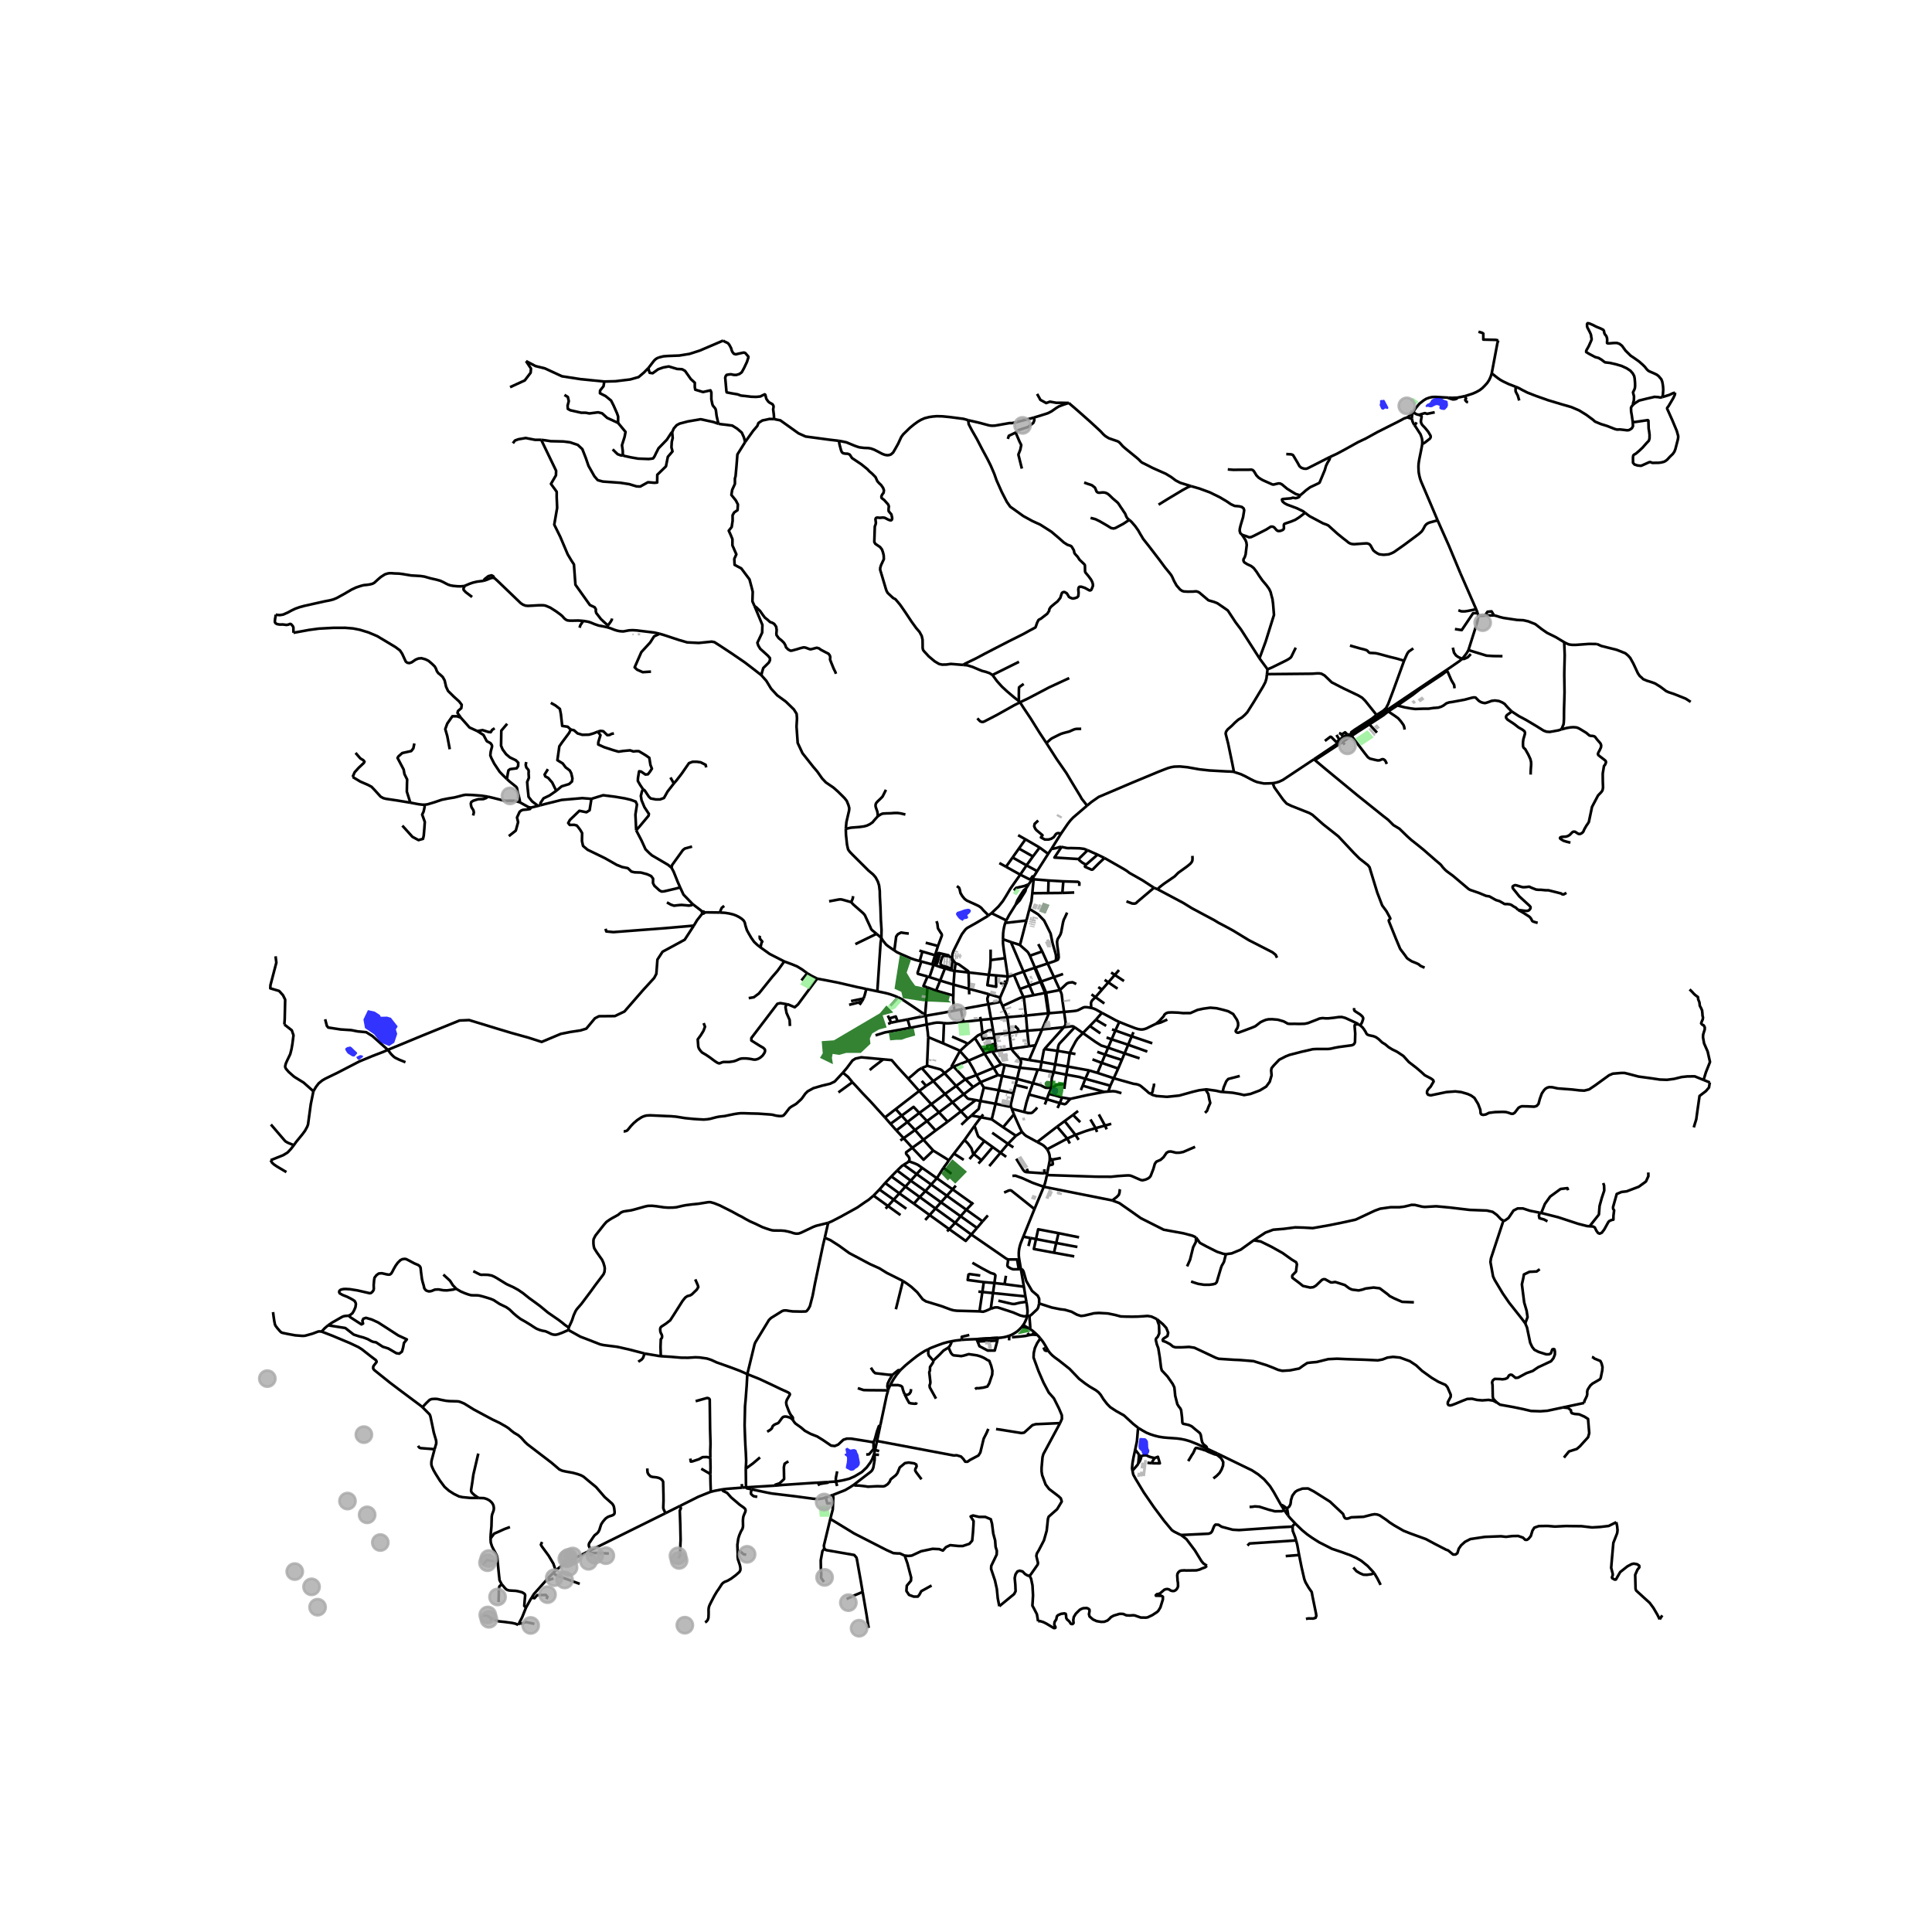 <svg xmlns="http://www.w3.org/2000/svg" xmlns:xlink="http://www.w3.org/1999/xlink" width="960" height="960" viewBox="0 0 720 720"><defs><style>*{stroke-linejoin:round;stroke-linecap:butt}</style></defs><g id="figure_1"><path id="patch_1" d="M0 720h720V0H0z" style="fill:#fff"/><g id="axes_1"><path id="patch_2" d="M90 616.472h558V110.728H90z" style="fill:#fff"/><g id="LineCollection_1"><path d="m550.123 227.049.555 1.413M550.123 227.049l-5.912-13.497M543.491 227.424l1.098.4 1.174.026 1.098-.148 3.262-.653M539.19 249.618l.057.399M544.903 245.515l-.884.767-4.829 3.336M517.238 264.382l16.605-11.19 5.347-3.574M381.32 493.8l-.623.817M383.242 494.948l-1.375-.82-.548-.328M382.782 490.454l-.227.856-.392.988-.486.968-.358.534M545.886 147.628l-.88.192-1.914.37M539.895 148.202l1.183.066 2.014-.078" clip-path="url(#pc15a634fac)" style="fill:none;stroke:#000"/><path d="m539.895 148.202.02.16.737.257.73.218.62-.013.491-.103.383-.167.21-.225.006-.14M528.841 154.584l.888.419.073.206-.145.888-.144.9.13.67.36.67 1.084 1.132 1.169 1.442.823 1.396.101.335-.029.322-.137.296-.173.244-1.726 1.345-.671.431-.419.023" clip-path="url(#pc15a634fac)" style="fill:none;stroke:#000"/><path d="m527.108 158.395.6.859 1.314 2.056.332.476.26.708.252.765.101.5.069.546.004.46-.015.538M535.758 193.922l-2.433-5.755-3.303-7.74-.368-.85-.347-.956-.228-.785-.166-.738-.173-.903-.072-.737-.054-1.526.05-1.042.12-.891.17-.972.57-2.813.382-1.965.072-.48.047-.466M550.855 229.565l-.002.608-.093.618-.267 1.177-.396 1.284-2.849 9.009M544.903 245.515l.406-.459 1.01-1.26.578-.889.351-.646M559.935 244.536l-3.405-.04-2.554-.16-6.728-2.075M472.154 251.236l-.18 1.594-.405 1.377-.866 1.66-3.451 5.74-2.426 3.835-.91.965-1.068.952-1.386.85-1.213 1.068-1.112 1.132-1.617 1.416-.592.823-.173.733.924 3.655 1.56 7.49.52 2.676-.102.413M474.301 291.878l-1.683.078-1.62.024-1.51-.308-1.052-.236-1.002-.395-1.453-.72-1.66-.892-1.893-.913-2.77-.901M405.121 300.238l1.637-1.362 2.71-1.893 12.446-5.29 9.708-4.038 2.49-.978 1.201-.452 1.153-.32 1.162-.2 2.114-.058 2.795.275 4.408.79 3.776.42 6.424.353 1.234.036 1.278.094M489.655 282.972l-11.573 7.692-1.43.67-1.21.346-1.14.198M530.913 360.626l-1.198-.515-.462-.257-.549-.489-.938-.45-1.632-.644-1.184-.759-.592-.438-.78-1.093-1.4-1.853-.405-.579-1.53-3.654-2.6-6.447-.1-.45.303-.4.289-.243-.145-.386-1.328-2.42-1.56-2.11-1.848-4.838-2.454-8.004-.404-1.39-.636-.797-3.119-2.445-2.108-2.11-5.775-6.177-5.66-4.478-4.015-3.552-1.155-.67-6.815-2.701-1.617-.798-1.3-1.441-3.291-4.607-.604-1.553M374.654 343.828l.371-.81M373.78 350.157l.063-2.303.144-1.189.199-1.113.245-.975.223-.749M382.521 343.06l-.394.044-6.861.778-.612-.054M372.732 371.748l-4.236-1.258M374.825 366.855l-1.699 3.91-.146.363-.248.62M372.896 373.2l-.168-.47-.044-.466.048-.516M382.349 378.47l-.412.037-5.953.531-.606.054M376.166 384.878l-.045-.468-.654-4.964-.09-.354M373.609 374.916l.433.955.072.165 1.146 2.617.118.44" clip-path="url(#pc15a634fac)" style="fill:none;stroke:#000"/><path d="m369.347 379.752.403-.044 5.155-.564.473-.052M383.45 389.895l-.394.056-6.09.87M371.424 391.614l.533-.076 4.549-.65.46-.066" clip-path="url(#pc15a634fac)" style="fill:none;stroke:#000"/><path d="m376.166 384.878.054.37.577 4.975.17.599M380.152 394.738l-.576-.711-1.953-2.153-.492-.683-.165-.37M376.77 412.362l.285.862M371.014 411.34l4.833 1.018.172.018.75-.014M377.69 407.392l-.124.527-.788 3.317-.058.276-.03.284.012.244.068.322M377.859 415.285l.735 1.723 1.48 3.31.772 1.496M386.535 425.588l-4.184-2.297-.61-.509-.895-.968" clip-path="url(#pc15a634fac)" style="fill:none;stroke:#000"/><path d="m378.61 423.269.403-.262 1.495-.973.338-.22M386.535 425.588l7.425-5.726M390.218 428.307l-.51-.629-.497-.498-.391-.318-.608-.384-1.053-.56-.624-.33M390.218 428.307l7.51-3.993" clip-path="url(#pc15a634fac)" style="fill:none;stroke:#000"/><path d="m391.23 431.695-.043-.858-.1-.6-.237-.724-.32-.69-.312-.516M388.99 442.27l25.545 5.098M388.99 442.27l-3.482 8.318M377.304 438.205l1.128-.06 2.466.88 3.941 1.773 4.15 1.473M390.149 437.909l-.319 1.515-.375 1.525-.466 1.322M382.782 490.454l.924-.034M369.24 487.712l1.56-.476h1.01l5.733 1.865 2.671 1.132.707.168.68.154 1.18-.101M382.502 485.146l.136.835.158 1.19.13 1.33-.045.957-.1.996M331.75 516.187l-.598 1.36M335.54 510.61l-1.466 1.814-1.09 1.588-1.235 2.175M337.081 519.52l-.282-.74-.298-.827-.282-1.123-.48-.37-1.013-.265-2.977-.008M276.632 554.4l-5.75.447-1.717.203M264.898 555.952l1.362-.345 2.905-.557M274.878 578.01l-.083-2.248.332-2.329.376-1.26.599-1.396.59-1.05.189-.72.022-.54-.036-1.728.043-.714.08-.663.187-.606.614-1.445.058-.547-.167-.452-.483-.455-.57-.411-1.07-.761-1.205-1.048-1.87-1.582-1.508-1.697-1.553-.754-.258-.554M207.074 585.244l-.93.958M210.539 582.604l-.374.242-3.09 2.398M202.008 574.643l-.433 1.029.318.591 2.57 3.499 1.761 2.958.85 2.524M193.111 605.546l.327-.628M183.725 603.387l2.083.826 2.195.231 2.728.36 1.358.296 1.022.446M292.27 358.302l-5.439-2.788-3.524-2.532M268.241 340.075l1.916.103 1.562.246 1.425.34 1.131.407 1.05.524.957.608.734.626.284.397.253.487.284 1.22.524 1.63.732 1.33.857 1.464 1.07 1.533 1.197 1.13 1.09.862M283.199 348.698l-.087.257.058.85.91 1.093-.304.502-.245 1.146-.224.436M279.025 371.975l1.903-.322 1.909-1.428 4.967-6.176 1.964-2.265 2.502-3.482M300.846 362.713l-1.907-1.412-1.882-1.154-1.924-.787-2.863-1.058M293.215 374.248l.538.094 2.426 1.03 1.21-1.043 3.063-4.156 2.885-3.872 1.215-1.584M322.85 368.568l-3.496-.737-7.106-1.647-4.676-.913-3.02-.554" clip-path="url(#pc15a634fac)" style="fill:none;stroke:#000"/><path d="m300.846 362.713 1.45.872 2.256 1.132M410.644 377.455l-1.314-.726-.91-.509-.88-.373-.867-.232M396.554 377.115l3.246-.284 1.264-.166.555-.148.737-.348 1.15-.594.496-.198.396-.043.449.005.866.103.96.173M408.24 371.616l-1.184 1.143-.361.605-.115.553.093 1.698M344.959 378.548l-6.734 1.368M344.959 378.548l-.193-.359M345.36 381.813l-.045-.332-.265-2.561-.091-.372M355.645 376.65l-4.372.822-5.512.94-.802.136M345.36 381.813l-6.198 1.24M345.36 381.813l2.884-.601.868-.115h.955l1.73.155M345.918 386.579l-.03-.315-.153-1.66-.308-2.297-.066-.494M506.944 382.152l-.692-.412M634.874 402.467l-.2-.08-3.08-1.258-2.727.014-2.166.231-2.816.695-2.656.347-2.614-.09-3.018-.45-4.952-.67-3.927-1.029-1.267-.31-1.39.002-3.003.257-1.4.592-5.213 3.783-2.224 1.492-1.805.45-1.79-.09-2.715-.321-5.429-.412-1.906-.425-1.198-.064-.75.206-.68.399-.534.553-.823 1.21-.722 1.994-.52 1.917-.664.733-.895.283-2.614-.116-2.036-.039-.707.258-.549.335-.476.63-.91 1.184-.62.386h-.665l-1.068-.386-.91-.245-1.241-.064-2.816.077-2.267.283-1.213.605-.982.154-.62-.168-.304-.385-.13-1.377-.809-2.148-1.386-2.265-1.241-.887-1.314-.58-2.34-.682-2.223-.257-3.306.245-3.51.733-2.353.489-.982-.231-.39-.593.03-.746.447-.746.852-.913 1.14-1.93-.173-.528-.78-.579-2.353-1.235-1.112-1.03-1.978-1.698-2.873-2.213-1.993-2.225-2.383-1.583-1.804-.888-1.3-.797-1.256-1.055-1.198-.734-1.285-1.235-1.026-.733-.909-.36-1.66-.348-.578-.232-.361-.347-.347-.708-.592-.926-.563-.733-.809-.708M504.691 375.666l-.071.529.144.463.347.27 1.761 1.12.809.72.332.566-.03.514-.403 1.185-.636 1.119M391.23 431.695l.896.454M390.845 434.304l.337-1.718.048-.891M374.549 357.08l-5.38.708M373.78 350.157l.016 1.487.12 1.035.198 1.512.435 2.89M375.524 363.89l-.017-.414-.044-.38-.106-.652-.808-5.363M405.121 300.238l-1.17.99-4.085 3.501-.95 1.01-1.014 1.306-2.54 3.698M391.924 316.243l.728-1.165 2.71-4.335M386.916 305.783l-1.34 1.238-.17.922.426.924.463.542 2.217 1.857-.585.814 1.462.793 1.402-.011.986-.293.926-.587.816-1.161.378-.25.487-.098.548.082.43.188M368.672 434.577l4.177-4.986M372.85 429.591l2.779-3.317M372.85 429.591l2.132 1.527M372.85 429.591l-2.894-2.121M375.629 426.274l2.026 1.318M375.629 426.274l-5.87-4.133M378.61 423.269l-.229.232-.59.594-2.162 2.18M373.834 420.088l4.439 2.956.338.225M377.859 415.285l-.804-2.06M377.859 415.285l-4.025 4.803M373.834 420.088l-4.248-2.928M366.852 425.234l-3.965 4.844M366.852 425.234l3.104 2.236M363.173 419.557l1.18 3.445.245.54 2.254 1.692M369.956 427.47l-4.168 4.913M365.788 432.383l-1.165 1.225M365.788 432.383l-2.901-2.305M385.332 496.376l-.536 1M385.332 496.376l1.185 1.094M383.769 495.228l.95.64.613.508M387.694 498.783l-.566-.69-.611-.623M386.517 497.47l-1.721-.094M384.796 497.376l-1.267.175M383.53 497.55l-1.336.313-1.937.224-3.133.26M477.43 560.911l1.21 1.892M479.576 562.172l-.794-.642-.463-.316-.469-.283-.42-.02M453.741 541.722l6.423 3.117 6.432 3.122 2.334 1.522 2.177 1.818 2.168 2.505 1.386 2.191 2.769 4.914M481.676 568.932l.271-.514.76-.634" clip-path="url(#pc15a634fac)" style="fill:none;stroke:#000"/><path d="m512.123 586.229-2.463-2.665-2.354-1.899-1.907-1.119-2.02-.9-3.38-1.235-3.638-1.222-4.794-2.444-2.397-1.517-2.077-1.453-1.93-1.603-2.457-2.388M479.922 564.68l.946 1.135 1.838 1.97" clip-path="url(#pc15a634fac)" style="fill:none;stroke:#000"/><path d="m504.353 584.174 1.19 1.376 1.315.771 1.242.528 1.314.039 1.704-.232 1.005-.427M514.5 590.655l-.207-.472-.988-1.945-1.182-2.01M173.038 218.399l-1.373.114-1.104-.018-1.582-.143-1.061-.186-.837-.264-.802-.387-1.184-.624-1.017-.462-1.408-.394-2.203-.501-2.316-.655-1.38-.208-1.957-.122-1.536-.083-3.488-.574-1.083-.128-1.623-.057-1.142-.085-.902.008-.629.108-.98.316-1.474.945-1.01.857-1.46 1.331-.72.381-.925.23-1.228.18-.628.04-.627.091-1.026.282-1.588.528-1.733.81-2.743 1.61-2.758 1.518-1.27.528-1.315.347-1.905.361-7.667 1.712-1.647.45-1.616.566-1.373.656-1.472.799-1.69.745-.65.116-.693.09-.808-.064-.664-.09M109.367 235.818l-.029-1.983-.172-.412-.23-.31-.436-.475-.186-.097-.23-.02-.246.081-.29.152-.793.141-1.314-.167-1.284.014-.94-.168-.548-.335-.217-.387-.006-.46.087-.856.103-.494.105-.968" clip-path="url(#pc15a634fac)" style="fill:none;stroke:#000"/><path d="m180.22 216.447-2.433.315-1.58.375-1.322.462-1.847.8M175.946 222.483l-2.31-1.737-.823-.863-.087-.405.08-.354.23-.411.002-.314M217.372 231.39l-1.878-.13-1.948.04-1.214-.001-.894-.102-.564-.284-.591-.462-.723-.838-.75-.63-1.59-1.159-2.135-1.363-1.56-.669-.563-.156-.679-.076-1.53.012-2.483.142-1.488.077-.895-.077-.94-.348-.865-.565-8.497-8.166-1.142-1.037-.28-.172M180.22 216.447l1.127-.36 1.184-.488.49-.182.434-.083.302.006.406.086" clip-path="url(#pc15a634fac)" style="fill:none;stroke:#000"/><path d="m180.22 216.447.376-.63 1.415-1.107 1.183-.296.65.347.319.665M226.425 233.797l-1.3-.296-2.006-.373-1.574-.54-1.286-.542-1.083-.348-1.804-.308" clip-path="url(#pc15a634fac)" style="fill:none;stroke:#000"/><path d="m215.985 233.937.318-.965 1.07-1.582M315.202 308.884l.239-2.546.996-4.311.058-.888-.29-1.068-.634-1.583-.867-1.094-1.054-1.055-1.443-1.416-1.589-1.402-2.815-1.917-1.416-1.493-1.809-2.58-1.565-1.833-3.942-4.992-1.792-3.832-.433-6.101.17-3.026-.133-1.715-1.037-1.664-2.98-2.891-3.225-2.353-2.282-2.488-1.772-2.908-1.857-2.11M245.834 236.184l1.822.545 5.398 1.786 3.05.88 4.305.213 4.81-.488 1.018.186 2.074 1.328 4.376 2.89 4.77 3.262 2.207 1.68 4.066 3.153" clip-path="url(#pc15a634fac)" style="fill:none;stroke:#000"/><path d="m281.204 225.89 2.916 7.001-.086 2.872-1.774 3.773.316 1.015.724 1.224 2.943 2.65.693.846.002.79-.407.848-2.079 2.046-.474 1.584-.248 1.08M315.202 308.884l.066 2.215.39 3.667.404 1.802.577.823 1.097 1.145 5.935 5.907 1.704 1.431.924 1.066.462.848.42.837.432 1.377.245 2.058.044 2.137.226 4.17.135 4.322.247 3.747-.045 3.163M326.878 369.413l.106-.401 1.192-17.689.289-1.724" clip-path="url(#pc15a634fac)" style="fill:none;stroke:#000"/><path d="m333.301 354.212-2.252-1.544-.823-.657-1.212-1.537-.55-.875M326.651 348.01l1.294 1.074.52.515M393.422 358.062l-2.997 1.001M397.685 340.103l-.809 1.788-.433.85-.292 1.038-.677 3.637-.23.716-.337.647-.745 1.193-.233 1.004.1 1.388.438 3.16.078 1.37-.276.728-.847.44" clip-path="url(#pc15a634fac)" style="fill:none;stroke:#000"/><path d="m383.57 338.972.643.114 2.643 1.647 2.252 2.317 2.425 4.872.707 3.525.738 2.5.526 1.875.087 1.201-.169 1.04M343.343 358.313l4.091 1.107M343.343 358.313l-.587-.159M345.677 363.914l-3.568-.985-.144-.219.016-.253 1.362-4.144M347.924 359.552l-1.532 4.59M347.924 359.552l.623.17M347.924 359.552l-.49-.132M352.166 360.867l2.448.776M352.166 360.867l-1.796 4.562M348.547 359.721l2.164.761 1.455.385M371.204 363.505l.527.049 3.375.311.418.026M377.881 363.359l-.329.098-1.388.43-.217.007-.423-.003M375.19 365.867l.09-.278.119-.475.08-.536.045-.687M334.694 371.68l-1.385-.587-1.589-.56-.938-.27-1.018-.245-2.886-.605M322.85 368.568l1.219.256 1.162.244 1.647.345M241.64 137.151l2.109-2.746.66-.615.864-.502M269.519 126.916l-8.786 3.756-3.771 1.212-3.812.618-4.216.155-1.717.136-1.944.495" clip-path="url(#pc15a634fac)" style="fill:none;stroke:#000"/><path d="m288.495 156.186-.113-1.705-.25-1.92.144-.866-.016-.405-.348-.635-1.172-.642-.476-.407-.682-.998-.368-1.474-.241-.178-1.653.803-1.498.148-1.9-.058-2.125-.258-1.66-.167-1.253-.463-2.184-.368-1.882-.364-.11-.496-.048-.538-.029-.322-.045-.513-.033-.363-.044-.503-.05-.567-.077-.85-.055-.621-.063-.701.188-.607.337-.44 1.033-.175.638-.042 1.076.233.942-.009 1.09-.348.854-.623.855-1.555 1.085-2.309.522-1.615-.008-.403-1.127-1.3-.513-.177-.687.129-1.53.334-.778.198-.742-.194-.534-.665-.287-.63-.221-.827-.702-1.293-.538-.6-1.228-.568-.47-.353M556.786 229.349l-3.406.035M553.38 229.384l.96-1.393 1.518-.153.928 1.51M582.935 239.337l-3.176-1.913-3.19-1.57-1.978-1.363-2.44-1.905-2.615-1.03-1.818-.411-2.304-.104-5.121-.762-1.383-.344-1.073-.35-.71-.178-.341-.058M595.166 240.012l1.618.72 5.76 1.455 3.192 1.274.967.81.823.902 1.141 2.046 1.14 2.432.592 1.274.694 1.004.693.592.592.58 1.328.565 1.719.54 1.357.49 1.949 1.21 1.285.952.91.695.982.437 1.848.605 4.432 1.763 1.883 1.215M535.758 193.922l4.223 9.488 4.23 10.142M550.855 229.565l2.525-.18M550.678 228.462l.132.514.045.589M582.935 239.337l.968.507.853.335 1.227.155 1.299-.004 4.867-.357 3.017.039M634.874 402.467l2.326.927M629.66 368.718l.866.824.596.666.56.543.606.464.491.373.087.823.462 1.158.144 1.261.462.85.376.874.115 1.029.057.926.174.67-.098.718-.364.8-.231.695.404.463.578.283.376.746-.03.824-.289.875-.27.898-.076 1.032.173 1.003.231 1.313 1.329 3.036.88 3.899-1.53 3.847-.865 2.856M631.22 420.144l.924-3.01.52-3.783.71-4.917 2.35-1.798 1.155-1.339.32-1.903M390.627 332.821l.134-4.686M390.627 332.821l-5.918.055M390.627 332.821l5.284-.048M435.023 379.963l-2.512 1.107-1.703.464" clip-path="url(#pc15a634fac)" style="fill:none;stroke:#000"/><path d="m506.252 381.74-.535-.36-1.819-.862-2.527-1.158-1.314-.348-1.111.013-1.79.257-2.181.232-1.026-.012-1.113-.089-1.124.166-.896.385-3.393 1.313-1.27.257-2.137.052-1.488-.039-1.66.026-.968-.078-.476-.295-1.054-.566-2.166-.618-2.079-.18-1.372.026-.981.192-.94.374-1.082.515-.924.733-1.026.785-1.154.488-2.99 1.12-2.122.772-.289.007-.303-.059-.267-.205-.166-.257.058-.335.577-.9.289-1.004-.058-.966-.404-1.08-.607-.926-.794-1.223-1.877-1.042-1.747-.489-2.526-.617-2.369-.207-2.714.373-2.05.451-2.65 1.177-2.722.02-1.795-.183-2.498-.094-1.338.07-.722.27-.578.464-.334.649-1.673 1.83-1.17.97" clip-path="url(#pc15a634fac)" style="fill:none;stroke:#000"/><path d="m417.122 380.839 2.824 1.143 3.115 1.199 1.069.315.888.148.693.007.631-.1.958-.305.851-.438 1.488-.72 1.169-.554M383.804 356.174l4.599-1.612M380.112 352.197l.388.344 2.299 2.037.417.488.463.873.125.235M385.715 360.631l-.18-.416-.218-.504-1.33-3.107-.183-.43M390.76 328.135l-5.549-.452M390.76 328.135l5.509.322M379.726 316.225l-2.363 3.334M379.726 316.225l2.438-3.438M379.726 316.225l5.22 2.956M339.162 383.052l-4.457.823-4.912.87-1.43.443-2.08.656M372.43 321.637l2.486 1.372M347.434 359.42l1.029-3.427M394.998 368.963l-5.14.99M401.092 366.712l-1.371-.656-1.386.154-.75.335-2.587 2.418M396.554 377.115l-.635-4.367-.27-2.236-.289-.776-.362-.773M392.8 364.139l.709 1.606 1.489 3.218M343.75 354.614l-.994 3.54M343.75 354.614l4.713 1.38M343.75 354.614l-1.118-.365M334.499 380.612l3.726-.696M334.499 380.612l-2.374.51M331.366 379.533l2.463-.714.67 1.793M385.211 327.683l-.047.485-.096.997-.323 3.346-.036.365M383.57 338.972l.118-.45.698-2.667.284-2.616.04-.363M382.521 343.06l-.142.513-.34 1.223-1.774 6.799-.065.254-.088.348M376.98 351.156l2.472.783.172.067.488.191M355.35 366.939l-4.98-1.51M355.35 366.939l-.064 4.016M361.13 368.507l-5.333-1.447-.447-.121M355.716 361.838l-.03.419-.314 4.376-.022.306M384.946 319.181l2.492-3.332M384.946 319.181l-2.382 3.315M346.392 364.142l3.978 1.287M346.392 364.142l-.715-.228M369.499 340.307l-1.139.882M369.499 340.307l5.526 2.71M380.218 325.954l-3.62 5.142-1.678 2.823-1.233 1.957-1.63 2.006-2.558 2.425M349.56 352.533l-1.097 3.46M349.56 352.533l-4.578-1.198M349.011 343.293l.318.914.188 1.55.126.38.274.415.466.75.505.74.102.321-.009.353-1.421 3.817M372.896 373.2l-.487.254-3.64.708-.423.082M373.609 374.916l-.296-.735-.417-.981M369.17 357.788l.008-3.906M368.534 363.28l.043-.268.432-2.637.16-2.587M348.85 369.181l6.053 1.72.383.054M355.645 376.65l-.432-4.07.073-1.625M384.847 327.27l.524-.776M384.847 327.27l-1.44 2.272M385.211 327.683l-.132-.15-.232-.262M351.49 388.833l.307-7.581M345.918 386.579l.617.18 4.955 2.074M357.732 391.703l-.455-.333-5.787-2.537" clip-path="url(#pc15a634fac)" style="fill:none;stroke:#000"/><path d="m371.204 363.505-.287-.024-1.948-.165-.435-.037" clip-path="url(#pc15a634fac)" style="fill:none;stroke:#000"/><path d="m371.204 363.505.004.486.038 3.743-3.285-.585.573-3.87M360.96 362.411l2.877.32 4.327.505.37.043M382.564 322.496l3.954 2.148M382.564 322.496l-5.201-2.937M382.564 322.496l-2.346 3.458M361.13 368.507l.074 2.064M360.96 362.411l.151 5.735.02.36M368.496 370.49l-.46-.123-6.43-1.733-.475-.127M386.518 324.644l-1.147 1.85M386.518 324.644l4.103-6.438M333.301 354.212l1.04.682 1.53.707 3.668 1.59 1.465.49 1.752.473M348.85 369.181l-3.198-1.199M348.85 369.181l1.52-3.752M396.269 328.457l-.358 4.316M402.203 330.16l.045-1.11-.217-.27-.362-.165-5.4-.158M400.337 332.609l-4.426.164M324.124 398.777l1.192-1.02 3.856-2.97M338.467 401.971l-2.14-2.333-1.886-2.059-1.731-2.033-.434-.476-3.104-.283M314.127 399.753l1.487-1.763 2.065-2.766 1.126-.72 2.152-.476 8.215.759M355.716 361.838l.531.04 4.712.533M356.057 358.934l1.278.463 3.502 2.528.122.486M390.62 318.206l-3.182-2.357M390.62 318.206l1.304-1.963M396.176 362.977l-3.376 1.162M373.609 374.916l.51-.235 6.142-2.832.733-.182.419-.065M388.403 354.562l2.022 4.501M388.403 354.562l-1.462-2.713M368.36 341.189l-.55.38-3.891 2.304-3.155 1.776-.394.247-.479.409-.36.424-.628.844-.283.36-.267.43-.49.953-2.398 4.811-.367.979-.195.695-.067.79.03.316.109.515.144.29.216.289.318.412.404.52M355.716 361.838l.071-.512.263-1.897.007-.495M338.467 401.971l4.094 4.602M343.504 398.02l-1.31.788-2.24 1.958-1.487 1.205M351.797 381.252l.957.113 1.224-.036 5.06-.521M354.614 361.643l.666.118.436.077M358.077 376.144l-2.04.425-.392.082M330.97 381.564l1.155-.442M382.164 312.787l5.274 3.062M382.164 312.787l-2.737-1.534M374.916 323.01l2.447-3.45M374.916 323.01l5.302 2.944M385.371 326.494l-.645.168-.534.798-.577.206-3.397-1.712M378.585 337.013l-2.544 4.07-1.016 1.934M383.57 338.972l-.18.69-.74 2.894-.129.503M331.875 418.817l-2.075-2.377M331.875 418.817l2.17 2.44M331.875 418.817l4.143-3.046M320.32 374.47l.813-1.182M339.162 383.052l-.937-3.136M321.833 372.11l.437-1.307.58-2.235M359.038 380.808l-.961-4.664M359.038 380.808l5.11-.546 1.405-.181M347.078 411.5l2.84 3.03M347.078 411.5l-4.517-4.927M347.078 411.5l5.095-3.802M347.078 411.5l-4.487 3.27M394.116 391.618l4.58.788M394.116 391.618l-4.879-.653M394.116 391.618l-.883 5.046M400.523 382.842l-5.643 6.025-.286.476-.201.568-.277 1.707M396.818 404.191l.552-3.707M396.818 404.191l-.174 1.595M391.779 405.296l.282.098.846-.458.597-.517.713-.251 1.078-.074.979-.044.544.141M388.176 395.771l.86-4.471.201-.335M396.462 382.808l-.668.798-6.557 7.359M383.523 395.027l-2.789-.486-.582.197" clip-path="url(#pc15a634fac)" style="fill:none;stroke:#000"/><path d="m380.059 397.907.134-.567.286-1.212.014-.476-.096-.463-.245-.451M366.14 385.084l-.509.211M366.14 385.084l-.587-5.003M370.035 383.727l-.447.08-1.373.25-2.075 1.027M338.16 418.14l-2.142-2.369M338.16 418.14l2.837 2.985M338.16 418.14l4.43-3.37M338.16 418.14l-4.116 3.118M363.878 400.653l1.537 2.65M363.878 400.653l6.43-2.69M363.878 400.653l-4.096 1.544M360.935 395.287l1.662 2.857 1.281 2.51M365.415 403.303l6.48-2.637M365.415 403.303l1.225 1.994M365.415 403.303l-2.732 1.816M342.59 414.77l2.868 3.014M336.018 415.771l4.444-3.269 2.129 2.267M393.233 396.664l-5.057-.893M393.233 396.664l4.677.804M393.233 396.664l-.544 2.913M321.833 372.11l-4.66.97M321.833 372.11l-.7 1.178M383.45 389.895l.407-.058 1.992-.285M388.348 383.669l-.192.452-1.976 4.652-.18.424-.151.355M383.523 395.027l.108-.256.065-.153 1.964-4.623.189-.443M386.733 398.619l.911.097M380.059 397.907l6.304.673.37.039M384.944 403.672l.162-.456 1.51-4.263.117-.334M359.782 402.197l2.901 2.922M359.782 402.197l-4.396-4.69M359.782 402.197l-3.456 2.499M347.783 428.777l-3.648-4.032M347.783 428.777l5.83 3.616M339.986 427.748l4.194 4.452 3.603-3.423M397.37 400.484l.54-3.016M397.37 400.484l-4.68-.907M404.483 402.036l-2.269-.677-4.844-.875M413.787 404.613l1.268-2.789M413.787 404.613l-.755 2.164M413.787 404.613l-9.304-2.577M354.803 397.768l.583-.26M352.01 399.95l.311-.242 1.668-1.304.814-.636M357.732 391.703l-3.075 5.657.146.408M406.145 382.357l2.263-2.34M406.145 382.357l-2.56 2.633M406.145 382.357l3.943 2.741M373.104 396.664l-2.404 1.117-.392.183M371.896 400.666l-.206-.35-1.194-2.032-.188-.32M366.933 392.685l.228.358 2.938 4.595.209.326M374.411 396.902l.363.064 4.875.869.41.072M379.065 402.084l.14-.638.356-1.609.422-1.637.075-.293M347.812 402.908l3.595-2.532.604-.426M356.326 404.696l-1.212-1.334-2.802-3.08-.301-.332" clip-path="url(#pc15a634fac)" style="fill:none;stroke:#000"/><path d="m345.588 397.195 4.037 1.104.758.206.499.272.54.526.244.268.345.38M383.456 407.877l6.68 1.781M384.944 403.672l-.122.346-1.248 3.525-.118.334M381.67 414.411l.094-.393.76-3.168.82-2.618.112-.355M403.488 404.602l.995-2.566M403.488 404.602l-.692 1.648M403.488 404.602l8 2.317M365.261 378.973l.292 1.108M368.346 374.244l-.363.064-6.983 1.277-2.923.559M365.553 380.08l3.794-.328M390.136 409.658l4.83 1.434M390.136 409.658l.693-2.004M390.136 409.658l-.755 1.958M400.794 392.81l-2.099-.404M334.044 421.258l2.711 2.915M333.807 413.327l2.211 2.444M333.807 413.327l-4.007 3.113M342.56 406.573l-5.346 4.116-3.407 2.638M405.858 398.904l-7.948-1.436M405.858 398.904l3.147.94M405.858 398.904l-1.375 3.132M370.39 385.617l.421-.054 4.787-.613.568-.072M379.637 384.46l-2.957.356-.514.062" clip-path="url(#pc15a634fac)" style="fill:none;stroke:#000"/><path d="m370.617 386.836-.179-.958-.048-.261M370.035 383.727l.068.363.236 1.256.05.27M340.997 421.125l4.461-3.34M340.997 421.125l-4.242 3.048M340.997 421.125l3.138 3.62M413.032 406.777l-1.545.142M417.923 407.383l-2.167-.622-1.015-.098-1.709.114M398.856 409.515l5.99-1.335 6.641-1.261M335.539 425.033l1.216-.86M344.766 378.19l.886-10.208M334.694 371.68l.9.44.773.44.548.347 3.91 2.609 3.317 2.25.624.423M357.732 391.703l3.203 3.584M360.659 389.033l-.791.676-2.136 1.994M418.072 395.005l1.023-2.444M418.072 395.005l-1.355 3.22M418.072 395.005l-6.203-1.967M345.677 363.914l-1.537 3.554 1.512.514M348.674 421.308l-4.539 3.437M348.674 421.308l4.483-3.287M348.674 421.308l-3.216-3.524M321.133 373.288l-4.683 1.182M379.065 402.084l-5.624-1.137M384.944 403.672l-.34-.092-5.54-1.496" clip-path="url(#pc15a634fac)" style="fill:none;stroke:#000"/><path d="m378.472 404.339.064-.246.415-1.596.114-.413M360.935 395.287l-.311.124-4.687 1.876-.551.22M360.659 389.033l1.448-1.182 1.184-1.016M365.631 385.295l-1.164.575-1.176.965" clip-path="url(#pc15a634fac)" style="fill:none;stroke:#000"/><path d="m366.152 391.382-.145-.231-1.39-2.207-1.326-2.11M410.644 377.455l-2.236 2.562M417.122 380.839l-1.287-.585-1.502-.824-3.689-1.975M371.36 391.25l.031.175.033.189M370.864 391.694l.2-.029.36-.051M409.005 399.843l6.05 1.981M409.005 399.843l1.571-3.75M366.64 405.297l-1.284 5.02M366.64 405.297l5.584 1.016M369.347 379.752l-.06-.326-.885-4.874-.056-.308M368.496 370.49l-.096.286-.416 1.231-.029.36.073.515.25 1.067.068.295M371.896 400.666l1.545.281M354.807 386.297l4.925 2.18.927.556M387.644 398.716l.528.09 4.517.77M391.779 405.296l.202-3.564.708-2.155M391.779 405.296l-.014.245-.936 2.113M395.794 409.006l-2.64-.78-2.325-.572M391.779 405.296l-1.427.118-.68-.045-.78-.37-1.101-.562-2.429-.653-.418-.112M345.458 417.784l4.46-3.255M344.135 424.745l-4.149 3.003M377.055 413.224l1.113.287 3.063.787.439.113M386.497 412.688l-.37.606-.69.652-.725.686-.49.16-1.108-.01-1.021-.262-.423-.109M397.91 397.468l.785-5.062M317.67 403.303l1.466 1.558 2.21 2.434 2.989 3.111 2.252 2.482 3.213 3.552M366.933 392.685l-.781-1.303M369.39 391.904l-1.26.28-1.197.5M360.935 395.287l.562-.244.87-.378 4.208-1.825.358-.155M363.63 409.967l-5.506 4.205M363.63 409.967l1.726.35M359.147 407.798l1.283 1.391.291.227.345.12 2.564.431M349.918 414.53l5.038-3.736M349.918 414.53l3.239 3.491M345.588 397.195l-.09-.528.423-9.73-.003-.358M336.755 424.173l3.231 3.575M342.56 406.573l2.577-1.897M398.856 409.515l-3.062-.509M394.967 411.092l1.782.413.51-.213 1.597-1.777M369.347 379.752l.031.179.137.79.44 2.547.08.459M415.055 401.824l1.662-3.599M428.894 407.698l-.815-.444-.65-.618-2.093-1.762-.585-.406-.614-.25-.613-.168-.73-.103-.433-.064-7.306-2.059M334.694 371.68l-2.837 3.137M403.586 384.99l-2.018 2.089-.714 1.059-1.649 3.104-.51 1.164M394.967 411.092l-.851 1.836M394.967 411.092l.827-2.086M338.69 432.77l.167-.318.073-.39-.084-.53-.225-.432-.934-1.126v-.538l2.3-1.688M400.523 382.842l3.063 2.148M396.462 382.808l2.79-.326.601.011.67.349M327.743 443.304l2.136-2.445M327.743 443.304l-2.195 2.264M327.743 443.304l5.304 3.785M445.723 461.147l-1.313-.63-3.38-.9-7.363-1.339-8.476-4.271-3.855-2.728-4.188-2.92-2.613-.99M417.408 443.2l-.1.268-.101.993-.26.824-.78.797-1.632 1.286M332.19 438.427l2.15-2.2M332.19 438.427l-2.31 2.432M332.19 438.427l5.225 3.797M333.047 447.09l4.715 3.365M333.047 447.09l2.106-2.35M333.047 447.09l-2.124 2.364M356.222 441.861l-1.227 1.376M388.176 395.771l-.46 2.545-.072.4M401.963 320.144l3.346-3.28M395.606 315.628l-2.649 3.949 9.006.567M404.7 322.26l-1.375-.789-1.013-.824-.349-.503M366.628 477.807l3.959.347M366.628 477.807l-.533 3.681M365.312 475.362l-3.986-.567-.415.23-.277 1.984 5.994.798M335.582 452.823l-4.659-3.37M401.777 414.02l-1.897 1.468M390.742 377.61l.001.394-1.587 3.764-.59 1.387-.218.514M382.82 384.111l5.016-.401.512-.041" clip-path="url(#pc15a634fac)" style="fill:none;stroke:#000"/><path d="m396.462 382.808-1.146.122-6.608.7-.36.039M391.924 316.243l.513.053 1.393-.295.982-.32.794-.053M405.31 316.863l-1.33-.514-1.631-.205-3.206-.09-1.328.025-2.21-.45M335.153 444.74l5.425 3.837M335.153 444.74l-5.274-3.881M335.153 444.74l2.262-2.516M383.45 389.895l-.056-.516-.532-4.874-.042-.394M382.349 378.47l.028.344.406 4.867.037.43" clip-path="url(#pc15a634fac)" style="fill:none;stroke:#000"/><path d="m379.637 384.46 2.838-.311.345-.038M339.4 440.008l2.206-2.457M339.4 440.008l-1.985 2.216M339.4 440.008l5.467 3.87M339.4 440.008l-5.06-3.78M336.767 434.079l-.722.502-1.704 1.646M343.504 398.02l2.084-.825M343.504 398.02l4.308 4.888M380.077 368.594l-.15-.36-1.929-4.58-.117-.295M381.43 362.092l-.364.129-2.877 1.02-.308.118M388.069 365.768l-.323.112M388.069 365.768l4.731-1.63M388.069 365.768l-.119-.277-1.912-4.477-.323-.383M389.857 369.953l-1.615-3.781-.173-.404M401.988 424.777l-1.213-1.853M400.775 422.924l-4.014-5.12M400.775 422.924l-3.047 1.39M408.31 420.438l-2.236.621-1.474.462-3.825 1.403M330.923 449.454l-5.375-3.886M330.923 449.454l-.885.988M362.015 415.723l3.527.657M365.356 410.317l-.622 2.944-2.719 2.462" clip-path="url(#pc15a634fac)" style="fill:none;stroke:#000"/><path d="m360.672 416.868.752-.605.591-.54M362.683 405.119l-3.536 2.68M308.641 455.715l1.223-.509 3.344-1.726 6.24-3.45 3.073-2.126 1.149-.742 1.878-1.594M347.03 441.442l2.115-2.35M347.03 441.442l-2.163 2.436M347.03 441.442l5.833 4.186M347.03 441.442l-5.424-3.891M385.715 360.631l4.71-1.568M381.43 362.092l.392-.134 3.539-1.206.354-.12M385.715 360.631l.026.48 1.887 4.487.118.282M347.812 402.908l-2.675 1.768M347.812 402.908l4.36 4.79M381.577 479.514l-7.217-.938M381.577 479.514l-1.115-6.52M381.577 479.514l.566 3.612M340.578 448.577l2.18-2.47M340.578 448.577l5.87 4.24M382.143 483.126l.36 2.02M370.052 481.892l6.15.628 5.94.606M390.276 437.237l-.127.672M390.845 434.304l-.39 1.986-.057.264-.122.683M389.108 437.224l.535-.038.633.051M360.672 416.868l-2.548-2.696M360.672 416.868l-2.406 2.299M354.956 410.794l3.168 3.378M354.956 410.794l-2.783-3.096M354.956 410.794l4.191-2.996M390.742 377.61l5.812-.495M390.742 377.61l.138-.424-1.023-7.233M382.349 378.47l.54-.055 7.31-.755.543-.05" clip-path="url(#pc15a634fac)" style="fill:none;stroke:#000"/><path d="m389.49 370.024 1.07 7.184.182.403M390.425 359.063l2.375 5.076M396.761 417.804l-2.801 2.058M396.761 417.804l3.119-2.316M362.742 448.127l-.391.383M371.014 411.34l1.21-5.027M371.014 411.34l-1.428 5.82M365.356 410.317l.78.13 4.878.894M372.224 406.313l5.466 1.079M373.44 400.947l-.08.357-1.136 5.009M396.462 382.808l.63-.887.007-1.038-.545-3.768M365.542 416.38l4.044.78M365.542 416.38l-2.37 3.177M365.542 416.38l.888-1.067M374.411 396.902l-.108.45-.773 3.222-.09.373M381.43 362.092l-4.523-10.603.073-.333M373.78 350.157l.459.027 2.74.972M356.326 404.696l-4.153 3.002M359.147 407.798l-1.378-1.515-1.443-1.587M366.095 481.488l3.957.404M366.095 481.488l-1.476-.15M366.095 481.488l-1.07 7.214M370.052 481.892l.535-3.738M370.052 481.892l-.812 5.82M368.159 452.949l-1.982 2.23M355.964 455.704l6.008 4.367M355.964 455.704l-7.335-5.33M355.964 455.704l2.02-2.45M355.964 455.704l-2.222 2.368M360.123 450.836l6.054 4.344M360.123 450.836l-7.26-5.208M360.123 450.836l2.228-2.326M360.123 450.836l-2.139 2.418M343.682 435.236l5.463 3.856M343.682 435.236l-2.076 2.315M338.69 432.77l2.438.897.902.418 1.652 1.15M383.523 395.027l4.653.744M378.472 404.339l-.699 2.727-.083.326M379.84 469.329l-.783.024M379.84 469.329l.622 3.666M381.358 460.865l-1.008 2.527-.273.907-.23.969-.11.755-.067.863.003 1.185.167 1.258M352.863 445.628l2.132-2.391M352.863 445.628l-2.178 2.44M358.124 414.172l-4.967 3.85M354.995 443.237l-5.85-4.145M354.995 443.237l7.356 5.273M373.104 396.664l.89.15.417.088M381.358 460.865l2.67.51M381.358 460.865l4.15-10.277M404.7 322.26l4.334-3.75M411.604 319.753l-2.26 2.123-2.1 2.136-.232.084-.26-.011-2.36-1.045-.087-.18.394-.6M409.034 318.51l-3.725-1.647M409.034 318.51l2.57 1.243M397.728 424.314l-3.768-4.452M397.728 424.314l.967 1.839M383.637 367.294l4.11-1.414M385.169 370.872l-1.36-3.175-.172-.403M381.43 362.092l.184.436 1.893 4.459.13.307" clip-path="url(#pc15a634fac)" style="fill:none;stroke:#000"/><path d="m380.077 368.594 3.222-1.177.338-.123M352.952 458.895l.79-.823M393.627 463.213l5.243 1.004 2.648.482M365.024 488.702l1.357.143.953-.296 1.906-.837M353.742 458.072l-7.293-5.254M361.972 460.07l-2.074 2.388-6.156-4.386M341.606 437.55l-4.839-3.471M381.413 371.602l-.173-.426-1.07-2.37-.093-.212M336.493 477.382l1.545 1.004 1.617 1.21 2.18 2.006 2.022 2.611 1.198.772 5.819 1.775 3.393 1.261 1.083.296 1.227.155 8.447.23M374.206 444.441l1.683-.751.553-.103.445.105 8.62 6.896M392.78 466.84l.847-3.627M400.348 468.228l-2.476-.453-5.092-.934M386.09 461.77l-.805 3.682 7.495 1.389M370.587 478.154l3.773.422M362.381 470.6l3.345 1.926 3.485 1.859 1.285.386.376.36.1.218-.385 2.805M381.413 371.602l.162.352.709 6.055.065.461M393.627 463.213l-7.537-1.443M394.478 459.568l-.375 1.607-.476 2.038M361.972 460.07l2.13-2.452" clip-path="url(#pc15a634fac)" style="fill:none;stroke:#000"/><path d="m375.724 469.369-.29-.103-.513-.267-12.95-8.928M385.169 370.872l4.32-.848M381.413 371.602l.455-.089 3.3-.641M375.724 469.369l3.333-.016M380.07 473.003l-2.481.038-.89-.31-.875-.514-.26-.238-.15-.403.31-2.207M389.857 369.953l-.368.071M346.449 452.818l2.18-2.445M346.449 452.818l-1.64 1.838M336.767 434.079l1.512-.908.41-.4M350.685 448.068l-2.056 2.305M350.685 448.068l7.299 5.186M350.685 448.068l-5.818-4.19M337.415 442.224l5.343 3.884M342.758 446.108l2.11-2.23M348.63 450.373l-2.169-1.574-3.703-2.691M366.177 455.18l-2.075 2.438M364.102 457.618l-6.118-4.364M349.145 439.092l2.48-3.906M486.398 191.08l-2.209 1.686-1.473.952-1.53.631-2.34.798-.26.148-.13.277v.566l.03.85-.318.437-.52.244-.491.18-.823.065-.563-.309-.462-.54-.477-.541-.534-.257h-.693l-1.747 1.093-4.505 2.292-1.126.515-.751.064-.88-.36-1.72-.567" clip-path="url(#pc15a634fac)" style="fill:none;stroke:#000"/><path d="m443.875 181.17 3.12.9 3.826 1.403 3.74 1.828 2.54 1.506 1.603 1.094 1.4.643 1.704.142.997.244.664.554.202.682-.418 2.574-.882 2.947-.303 1.236-.086.875.245.888.65.618M469.374 245.353l2.296-6.242 3.105-9.948-.332-4.08-.232-1.802-.367-1.334-.326-1.304-.563-1.184-.967-1.339-1.56-1.854-1.212-1.723-.896-1.403-1.083-1.429-.953-.76-1.487-.694-1.097-.695-.303-.567.028-.604.42-.682.36-1.082.42-3.539-.16-1.017-.318-.81-1.27-1.957M443.875 181.17l-1.01.308-2.152 1.172-5.285 3.166-3.667 2.265M379.709 261.272l.418.45M381.5 254.876l-1.3.926-.42.361-.057.656-.029 1.905.015 2.548" clip-path="url(#pc15a634fac)" style="fill:none;stroke:#000"/><path d="m369.861 251.543 1.747 2.368 1.79 1.982 1.95 1.801 2.671 2.265 1.69 1.313M420.874 193.732l-2.253 1.478-2.945 1.572-.693.167-.881-.154-1.776-1.095-2.498-1.44-1.545-.76-1.862-.49M526.774 153.36l-.503-.272M528.841 154.584l-.613-.096-.625-.248-.317-.225-.202-.194-.31-.46" clip-path="url(#pc15a634fac)" style="fill:none;stroke:#000"/><path d="m539.895 148.202-5.05-.278-1.13.05-1.04.22-1.17.425-1.054.656-1.474 1.168-1.24 1.47-.614.876-.349.572M526.191 155.99l-.02-.434.054-.647.122-.508.122-.393.305-.647M469.374 245.353l3.003 4.078M420.874 193.732l.866.823.939 1.081.39.45.664.953.404.553.982 1.725.317.502.55.952.39.503 1.702 2.148 4 5.213 2.079 2.818 1.836 2.237.533.711.36.67.665 1.48.939 1.672.722.81.563.658.78.527.693.206 1.342.064 1.805-.012 1.4-.103.694.205.462.258 2.454 2.072.91.785.462.155 1.56.437 1.342.528 2.917 2.007.968.683.346.527 2.527 3.848 2.05 2.729 1.516 2.355 5.371 8.39M486.398 191.08l.736.618.924.682 3.105 1.647 1.935 1.03 1.126.399.808.373 3.394 3.076 2.28 1.84.925.695.924.773.708.373.707.167.708.052 3.782-.27.94-.039.577.142.447.244.347.399 1.01 1.814.694.58.794.527.765.374 1.617.18 1.863-.167 1.17-.438.88-.45 3.798-2.677 5.255-3.913.722-.605.52-.489.491-.734.737-1.377.418-.476.505-.373.722-.322 3.026-.813M369.861 251.543l9.89-4.904M358.975 247.798l1.515.141 1.993.618 1.993.85 1.501.617 1.343.335 1.444.502 1.097.682" clip-path="url(#pc15a634fac)" style="fill:none;stroke:#000"/><path d="m484.533 184.578-.344.581-.433.258-.881.245-1.07-.182-.735.233-2.96.257-.346.142.028.36.203.464.779.643.895.477 3.567 1.325 2.194 1.043.968.656M368.36 341.189l-.246-.314-1.602-1.59-.81-.945-.772-.573-.809-.424-3.79-1.718-.837-.618-.852-1.03-.693-1.144-.332-1.467-.217-.567-.81-.566M527.108 158.395l-.324-.535-.374-.784-.175-.642-.044-.444M524.468 155.545l1.362.427.361.018M360.995 156.637l-1.905-.54-5.126-.67-2.758-.27-2.166-.051-1.458.129-1.329.192-1.703.438-1.357.605-1.112.656-1.386.992-1.632 1.338-2.47 2.407-.75 1.043-1.112 2.42-.924 1.66-.968 1.66-.794.695-.65.232-.692.077-.88-.128-.969-.348-1.934-1.017-1.17-.592-1.198-.425-.982-.167-1.53-.051-1.719-.207-.939-.283-.851-.309-3.162-1.3-2.715-.54" clip-path="url(#pc15a634fac)" style="fill:none;stroke:#000"/><path d="m358.975 247.798-4.621-.373-1.69.232-1.602.025-1.126-.257-1.632-.979-2.166-1.814-1.747-1.892-.39-.54-.159-.747v-1.03l-.029-2.007-.317-1.403-.823-1.518-1.228-1.429-1.732-2.394-2.383-3.59-1.877-2.703-1.732-2.059-.895-.476-1.993-1.854-.405-.708-.26-.72-1.732-5.83-.419-1.378.029-.759.303-.99 1.04-2.227-.058-1.416-.274-1.133-.362-1.042-.721-.927-1.747-1.184-.39-.682.014-.566.173-5.238.29-.747.115-.617-.173-1.34.202-.45.404-.154.347.025.707.065 1.054-.09.736.077 1.184.618.737.296.462.038.332-.296.072-.579-.289-1.325-.534-.631-.49-.592-.03-.785.116-1.03-.245-.643-1.488-1.673-.967-.747-.101-.502.173-.528.245-.412.39-.488.159-.94-.303-.888-.722-1.056-.809-.76-.65-.745-.65-1.48-1.27-1.288-1.097-.94-.635-.707-2.296-1.854-3.466-2.317-.866-1.313-.78-.308-.78-.013-.88-.154-.476-.4-.29-.643-.592-2.214-.216-1.377M288.495 156.186l2.31.463 6.772 4.837 2.643 1.187 8.81 1.185 3.624.425M443.875 181.17l-4.043-1.249-1.704-.888-1.617-1.223-2.05-1.248-4.91-2.176-2.152-1.107-1.847-.913-.563-.49-.433-.476-.953-.836-4.375-3.565-.838-.747-.91-1.042-.461-.45-.506-.31-1.963-.669-1.286-.45-.707-.412-.736-.49-.665-.604-1.025-1.108-3.826-3.54-4.245-3.758-1.863-1.621-1.92-1.635M385.354 155.608l4.52-1.403.851-.31 1.213-.643 1.589-1.12 1.025-.643 1.674-.644 2.051-.682" clip-path="url(#pc15a634fac)" style="fill:none;stroke:#000"/><path d="m386.494 146.805.823 1.458.39.742 2.178 1.197 1.41-.51 2.286.409h1.677l3.019.062M389.96 276.92l3.855 6.01 3.581 5.148 2.31 3.873 2.83 4.658.621 1.12.636.785 1.328 1.724M472.377 249.431l-.223 1.805M482.89 241.363l-1.632 3.333-.239.329-.281.238-.62.424-.737.412-.823.412-4.635 2.278-1.546.642M512.983 266.439l-4.176-5.231-1.198-1.197-1.444-.85-5.53-2.638-4.332-2.226-2.671-2.561-1.17-.656-.924-.142-.967.025-1.617.117-16.8.156M380.127 261.722l-2.223 1.133-6.382 3.577-4.635 2.407-.506.193-.577-.013-.578-.258-1.01-1.055M398.465 252.701l-7.48 3.462-7.754 4.08-3.104 1.48" clip-path="url(#pc15a634fac)" style="fill:none;stroke:#000"/><path d="m389.96 276.92-2.628-3.989-3.22-5.16-2.743-4.105-1.242-1.944M389.96 276.92l1.25-1.138.432-.38.513-.322 2.209-1.1 1.054-.502.845-.27 1.35-.36.823-.2 1.516-.682.715-.257.744-.084 1.522-.013M274.878 578.01l.033.888-.016 1.248.11.97.699 2.078.16.708.079.726-.053.55-.323.64-1.4 1.235-1.69 1.26-1.292.753-1.212.497-.527.347-.42.431-1.371 2.114-.47.636-.953 1.602-.47.9-.887 1.71-.476.978-.224.663-.116.777.015 1.737-.058 1.435-.296.848-.491.579-.476.29M278.012 554.292l10.813-.65M278.012 554.292l-1.38.107M278.012 554.292l-.084-6.965M280.092 555.022l-1.788-.374-.292-.356M362.887 430.078l-1.589 1.878M359.44 424.84l1.28 1.31 1.306 1.789.527 1.701.334.438M310.33 557.15l4.663-1.84 1.603-.939 1.574-1.016M325.65 542.158l.194.25.123.567-.03 1.164-.454 2.695-.166.489-.231.463-.238.36-.44.411-2.96 2.264-3.278 2.534M343.423 551.297l-1.949-2.573-.419-.707.087-.592.462-.952-.144-.694-.751-.424-2.094-.31-1.371.22-1.935 1.62-.866 2.097-.578.759-.895.72-1.054.862-.361.875-.765.926-1.011.656-.665.154-2.223-.064-3.48.18-.866-.154-2.382-.27-1.445-.04-.548-.23M283.242 543.13l-2.606 2.218-2.708 1.979M278.505 512.1l-.238 4.316-.404 5.334-.216 2.328-.036 2.014-.116 5.055.173 5.047.123 2.636.158 2.618.124 2.89-.05 1.357-.095 1.632M307.37 461.288l-.68 2.855-3.003 14.305-.837 4.408-1.019 3.921-.584 1.051-.642.766-.314.148-1.718.045-3.159-.065-1.351-.176-1.002-.184-.918.017-.617.19-4.176 2.597-.776.747-5.086 8.361-.29.718-2.693 11.108M295.486 529.23v-.888l-.184-.323-.508-.612-.37-.578-.473-1.004-.82-2.146-.092-.461-.059-.624.264-.91 1.098-1.899.021-.183-.054-.186-.137-.193-.39-.264-.635-.316-2.123-.945-3.393-1.633-4.736-2.213-4.39-1.752" clip-path="url(#pc15a634fac)" style="fill:none;stroke:#000"/><path d="m246.262 505.412 3.705.23 3.97.335 2.499.015 2.721-.17 1.59.073 2.742.391 1.675.555 1.805.847 5.877 2.093 2.917 1.106 2.742 1.213M325.65 542.158l.478-1.779M311.513 552.127l2.513-.444 2.44-.592 2.042-.905 2.67-1.595 1.788-1.694 1.415-1.893.696-1.27.572-1.576M327.577 542.184l-.83-.065-1.098.039M456.856 467.387l2.166-.284 3.35-1.389 4.822-3.473M560.268 454.933l-.91-.553-1.53-1.62-1.56-1.133-2.122-.489-6.411-.244-7.408-.875-5.096-.476-4.231.244-.996-.09-2.73-.656-1.198-.026-2.767.664-1.738.211-3.378.013-3.827.54-1.978.72-7.147 3.346-4.087.913-5.66 1.158-6.295 1.106-3.292-.193-3.205-.09-4.36.567-3.842.308-2.916 1.081-4.39 2.882M526.914 485.333l-4.39-.18-2.844-1.236-1.776-.9-.737-.669-2.989-2.239-2.296-.282-2.96.373-1.184.399-1.386.308-2.498-.308-1.039-.477-1.632-1.222-2.57-.823-1.04-.322-1.025.168-.62-.013-2.123-1.184-.635.013-.549.257-2.209 2.123-.996.579-1.17.129-1.415-.31-1.285-.295-1.199-.978-2.714-2.058-.087-.618.16-.385 1.27-1.287.144-1.21.202-1.517-.288-.772-1.69-1.03-3.335-2.392-4.188-2.341-4.028-1.982-2.599-.411M390.149 437.909l18.321.607 5.598.026 2.486-.258 2.544-.177 1.334-.069.716.055.611.183 3.049 1.329.55.192.475.057 1.105-.269.925-.411.575-.44.377-.486 1.01-2.612.55-1.93.577-.797 1.56-.67 1.097-.977 1.141-1.66.78-.425.866-.051 1.906.463 1.3-.026 1.371-.27 4.404-1.904M449.677 539.816l-.358.715M449.677 539.816l4.064 1.906M431.155 491.61l.765 2.238.072 1.943.015 1.158-.564 1.26-.577.592-.145.515.404 1.71.535 1.39.563 3.486.462 3.743.275 1.056 2.136 2.289 1.92 2.753.622 1.274.144 1.273.187 1.889.795 3.14.548.862.607.76.274.72.304 2.47.144 2.122.274.347.621.116 1.53.347 1.04.476 1.286 1.094 1.76 1.428.333.681.332 1.917.217.849.52.823.67.47.391.36.137.276-.075.379" clip-path="url(#pc15a634fac)" style="fill:none;stroke:#000"/><path d="m424.195 532.144 1.716 1.03 1.36.758 1.318.545 1.584.522 1.647.413 1.688.27 1.704.153 3.378.232 1.617.219 1.444.295 1.327.38.652.213 2.628 1.041 3.419 1.6M445.723 461.147l-.043 1.672-1.025 1.994-.88 3.551-.29 1.158-1.083 2.419M445.723 461.147l1.458 2.045 2.513 1.364 3.84 1.93 2.369.772.953.129M443.875 477.562l.91.335 1.732.554 2.151.334 1.979.012 1.313-.167.93-.236.543-.548 1.59-5.352.302-.824.477-.797.332-.618.722-2.868M380.462 472.995l-.392.008M387.26 485.757v-1.763l-.52-1.106-2.136-1.814-2.152-3.705-1.025-3.576-.404-.63-.561-.168M387.26 485.757l4.693 1.518 3.147.63 1.762.219 2.484.72 2.02 1.107 1.474.463 1.227-.129 3.682-.875 1.776-.115 3.364.192 2.628.54 2.137.567 2.065.077 2.31.026 1.978-.039 2.123-.128 1.56-.116 1.443.244 2.022.952" clip-path="url(#pc15a634fac)" style="fill:none;stroke:#000"/><path d="m557.902 522.758-1.432-.776-1.747-.283-2.296.18-1.95-.157-1.905-.448-1.761.077-1.762.68-2.628 1.096-1.3.488-.721.168-.621-.18-.246-.412.044-.682 1.054-1.98v-.799l-1.213-2.778-.722-.836-2.657-1.158-2.542-1.52-3.508-2.532-2.238-2.084-2.353-1.557-3.653-1.337-2.571-.26-2.093.26-1.82.695-1.775.334-4.91-.231-6.165-.194-4.115-.18-3.278.155-4.303 1.067-2.151.193-1.372.168-1.588 1.042-1.415 1.029-3.451.682-2.86.18-1.544-.36-1.906-.81-2.44-.942-4.851-1.503-5.054-.412-2.225-.092-5.688-.37-1.083-.374-7.955-3.743-2.007-.31-2.759.155h-2.31l-.91-.283-1.111-.9-1.646-.862-.982-.322-.101-.424.289-.45 1.487-.978.26-1.222-.708-1.788-1.213-1.351-2.266-1.917M383.706 490.42l.739-.534 2.079-1.942.39-.682.346-1.505M590.376 522.832l-7.903 1.683M593.25 505.744l.496.115.422.418 2.239.917.458.927.34 1.348-.101 1.285-.55 2.695-.25.528-1.072.64-1.716.982-.807.697-.55.807-.514.844-.147.744.018.844-.128.66-.367.808-.55 1.1-.095.729M412.967 390.443l-2.576-.816-2.2-1.377-4.605-3.26M402.571 418.201l-2.691-2.713M144.539 391.247l-1.766.776-3.94 1.511-4.872 2.015-8.215 4.252-4.527 2.19-1.152.68-1.295 1.058-.972 1.257-1.006 1.694M105.965 381.804l2.777 2.157.635 1.853-.405 3.216-.333 1.93-.477 1.87-1.176 2.458-.462 1.049-.217.843-.033.395.116.348.195.386.996 1.161 1.9 1.68.605.414 3.072 1.891 3.636 3.225" clip-path="url(#pc15a634fac)" style="fill:none;stroke:#000"/><path d="m109.502 426.792.92-1.304 2.22-2.702 1.029-1.386.831-1.537.29-.803 1.014-7.493.988-4.887M106.732 436.812l-3.53-2.103-1.125-.765-.666-.612-.555-.964M109.502 426.792l-1.148 1.459-1.022 1.093-.343.287-1.523.904-4.61 1.833M258.573 344.954l-3.403 5.25-8.26 4.478-1.905 2.933-.404 5.301-.809 1.544-4.1 4.478-6.99 8.03-3.58 1.698-5.891.05-1.52.768-3.216 3.865-2.195.669-3.754.566-3.58.72-4.16 1.75-2.945 1.236-4.794-1.545-6.641-1.852-5.314-1.596-10.28-3.14-3.581.155-13.457 5.456-13.255 5.48" clip-path="url(#pc15a634fac)" style="fill:none;stroke:#000"/><path d="m151.106 395.864-2.27-.916-1.66-.818-.627-.508-.78-.78-.643-.833-.587-.762" clip-path="url(#pc15a634fac)" style="fill:none;stroke:#000"/><path d="m121.178 379.85.633 2.457.523.627 4.617.711 3.985.257 2.31.463 3.235.31 2.31 1.44 3.93 3.51 1.818 1.622M201.37 300.105l1.687-.45 6.237-1.545 7.682-.67 3.425.263M237.092 309.44l-.288-5.869.577-3.757-.48-1.086-1.83-.665-2.154-.519-3.622-.613-4.522-.571-4.372 1.343M253.473 330.722l-1.536.411-2.942.692-1.62.363-.851.053-.75-.403-1.893-1.722-.532-1.005.04-1.658-.75-.978-1.444-.669-2.351-.633-2.385-.088-1.138-.272-1.346-1.272-2.12-.427-1.963-.772-4.522-2.558-6.394-3.104-1.692-1.426-.405-1.853.058-2.933-.676-1.148-.695-.937-.618-.75-.97-.24-1.646.038-.576-.724.636-1.145 3.523-3.397 2.64.53 1.172-.736.674-4.256" clip-path="url(#pc15a634fac)" style="fill:none;stroke:#000"/><path d="m250.275 323.4-1.314-1.106-6.035-3.538-.982-.875-1.387-1.39-1.5-3.294-1.965-3.758" clip-path="url(#pc15a634fac)" style="fill:none;stroke:#000"/><path d="m239.635 294.126-.404.848-.404 1.621.26 1.622 1.068 2.574 1.184 1.801.491.72-.144.696-3.264 3.912-1.33 1.52M181.721 296.867l2.005.476 3.855.965 1.086.141.953-.051 2.076.026 2.033.561M197.934 300.946l-.95-.141-3.255-1.82M188.904 290.327l.932.865 2.584 2.072.275.527.202 1.26.36 1.261.45 1.983.022.69M105.965 381.804l.137-1.852.173-7.411-.808-1.647-1.444-1.596-3.292-.977.058-1.184 2.195-8.39-.29-2.367M197.934 300.946l2.6-.617M189.619 311.6l2.599-2.059.866-3.14-.404-1.75.967-2.11.622-.501.638-.235 1.313-.104 1.285-.205.429-.55M253.473 330.722l-.948-2.166-1.453-3.637-.797-1.518M257.916 315.487l-2.657.72-.75.566-4.044 5.61-.19 1.018M253.473 330.722l1.247 2.685 3.395 3.517M261.754 339.795l-.633-.58-1.28-.976-1.726-1.315M248.545 336.3l1.473.83 1.148.393 2.029-.232.851-.051 2.693.244.953-.128.423-.432M200.533 300.329l.836-.224M196.116 283.986l-.202 1.03.231 1.003.809.926.087.695-.059.49.116 1.75-.635 1.518.173 2.265.346 3.293 1.3 1.673 2.251 1.7M152.914 299.132l-4.899-.816-4.14-.613-1.009-.257-1.013-.553-2.151-2.38-1.24-1.3-1.302-.695-2.859-1.236-2.89-1.73" clip-path="url(#pc15a634fac)" style="fill:none;stroke:#000"/><path d="m132.5 280.575 1.775 2.046 1.126.682.434.54-.26.49-1.935 1.827-1.473 1.634-.756 1.759M314.127 399.753l-3.047 3.294-1.66.81-3.148.76-3.147.913-2.127 1.171-.892.885-1.184 1.669-.397.46-1.848 1.686-1.776 1.025-.686.512-1.678 2.18-.389.41-.165.19-.547.175-.802.043-1.147-.126-.874-.187-.714-.193-.875-.098-4.392-.309-2.755-.065-2.613-.088-1.227-.006-.94.095-1.306.192-2.325.47-1.407.305-1.111.115-.853.09-1.147.22-1.134.295-1.133.302-1.105.174-1.315.1-1.537-.08-2.252-.142-3.091-.305-3.443-.55-2.007-.168-1.617-.06-6.086-.275-1.35.089-.823.22-.918.384-1.638 1.076-1.34 1.14-1.085 1.144-.947 1.176-.374.413-.434.206-.617.135-.286-.015M293.215 374.248l-2.408-.42-1.097.257-9.703 12.76v.927l3.202 2.003 1.231.705.538.534.127.299-.012.474-.133.443-.263.443-.491.708-.81.709-.822.491-.758.25-.577.068-.455-.045-.484-.093-.567-.113-.685-.103-1.073-.104-1.068-.004-.718.07-.614.164-1.025.457-.747.292-.823.178-1.182.164-2.114.005-.581.126-.506.219-.411.155-.27.012-.568-.218-.935-.594-1.924-1.433-1.36-.92-1.517-.888-.642-.727-.5-.742-.24-.66-.207-2.736 1.095-1.503 1.042-1.688.578-1.544-.52-1.338M395.043 530.356l-9.083.397-1.213.36-3.061 2.778-.985.17-8.346-1.338-1.152-.144M395.043 530.356l.707-1.582-.043-1.377-1.054-2.495-1.906-3.795-1.906-2.148-1.964-3.718-1.862-4.296-1.835-5.02.073-1.708.419-1.852.83-1.776 1.192-1.806M390.624 503.303l-.375-.63-.88-1.543-.734-1.149-.941-1.198" clip-path="url(#pc15a634fac)" style="fill:none;stroke:#000"/><path d="m383.665 587.196.433-.373 2.638-3.78.09-.606-.62-2.598.217-.926.635-1.042 1.992-3.822 1.026-3.625.461-4.374.26-.81.853-.759 2.31-2.045 1.718-2.855-.332-1.171-.837-.797-3.538-2.702-1.3-1.672-1.285-3.473-.216-1.376v-1.402l.346-3.949.318-1.145 6.209-11.538M383.665 587.196h-.635l-.997-.578-.967-.991-1.083-.27-.823.283-.708 1.08-.303 1.351.231 2.508.101 2.431-.563 1.055-5.502 4.525M337.157 579.736l1.4.116 1.228-.129 3.494-1.62 4.274-.9 2.47.115 1.37.538 1.155-1.286 1.556-.73 3.062.308 1.62.01 2.48-.833 1.04-1.184.291-3.024.174-2.728.057-1.543-1.1-1.708.867-.36 2.255.525h2.31l2.08.874.458 1.688.466 3.663.692 2.572.174 2.367.459 1.482-.055 1.399-2.024 4.209-.055 1.142 1.444 4.322.693 3.138.344 3.488.58 2.943M440.15 572.058l1.993 1.53 3.162 4.206 2.426 3.949.721.874 1.343.9" clip-path="url(#pc15a634fac)" style="fill:none;stroke:#000"/><path d="m386.87 604.187.794-.038 1.184.373 1.126.565 2.773 1.66h.332l.245-.142v-.347l-.201-.283-.217-.527.1-.965.636-.99.23-1.12.405-.437 1.155-.502 1.228-.167.49.155.117.398.086 1.132.274.515.88.797.52.81.246.142h.477l.332-.36-.101-1.12.202-1.144.75-1.222 1.473-1.453.751-.4.607-.192 1.256-.051.563.219.419.398.029.553-.202 1.119.216.849 1.27 1.106 1.358.618 1.632.282 1.227-.038 1.213-.476.88-.798.39-.45 1.054-.578 1.416-.412.577-.193.65-.051.91.064 1.111.489 1.228.077 1.241-.09.607.039 2.339.81 1.892.026.62-.09 1.776-.837 1.82-1.196.433-.437.75-1.247.925-2.972.014-1.003-.534-.347-2.08-.039-.043-.18.434-.411.606-.065.563-.219 1.574-1.35.606-.206.607-.051.606.18.549.373.607.18h.635l.563-.27.447-.438.332-.527.174-.565-.043-1.377-.13-.566-.13-2.135.115-.579.289-.502.447-.424.563-.231 1.228-.09.62.05 3.913-.05 1.242-.322.534-.257 1.517-.58.606-.54M390.624 503.303l.448.644.62.707.68.643.967.772 1.142.814 2.02 1.592 2.079 1.646 3.613 3.77 2.136 1.643 1.817 1.25 2.282 1.339.952.746.809.926 1.04 1.672 1.328 1.724 1.184 1.21 2.195 1.44 2.93 1.644 3.458 3.176 1.871 1.483" clip-path="url(#pc15a634fac)" style="fill:none;stroke:#000"/><path d="m423.055 540.25.649-3.117.28-3.366.067-.813.144-.81M295.486 529.23l-.47-.54-.757-.437-1.087-.309-.661-.047-.551.118-.434.322-1.375 1.87-.34.226-.62.217-.693.356-.506.437-.195.463-.16.422-.533.489-1.185.753M423.055 540.25l1.37 1.771M422.029 548.068l-.087-.49-.057-.423.172-1.944.398-2.233.195-.886.405-1.841M308.641 455.715l-1.272 5.573M211.932 494.749l.963-2.047.368-.89.513-1.584.7-1.567.473-.748.61-.71 1.112-1.274 3.559-4.751 1.58-2.194 3.113-4.11.354-.894.107-1.248-.093-.733-.433-1.454-.513-1.106-1.89-2.663-.983-1.57-.188-.74-.123-.977-.007-1.116.094-.628.657-1.286 3.218-4.09.883-.998 1.212-.849.954-.579 1.27-.689.924-.52.778-.642.384-.278.773-.316.968-.167.866-.129 1.004-.141 1.116-.275 4.312-1.205.96-.192 1.517-.026 1.596.167 2.785.412 1.553.103 1.73-.018 1.353-.118 2.374-.552 1.164-.22 2.243-.287 2.42-.24 3.429-.553.582-.058.595.033 1.343.385 2.05.817 4.541 2.284 2.552 1.406 1.098.533 1.36.801 1.701.91 1.897.838 2.633 1.272 1.38.505 1.465.482.888.238.793.072 2.585.019 1.234.102 1.243.245 1.147.296.925.315.743.16.505.04.72-.063.904-.316 4.47-2.13 1.046-.405 4.55-1.123M326.833 537.02l1.24-5.833M326.833 537.02l-.705 3.36M368.316 532.504l-.635 1.492-1.097 2.161-1.242 5.146-.694 1.106-3.205 1.698-.895.643-.838-.026-.635-.926-.924-.978-1.617-.489-1.068.078-28.633-5.39M336.493 477.382l-6.05-3.036-2.7-1.672-3.567-1.608-7.681-4.078-3.783-2.74-3.278-2.098-2.065-.862M440.15 572.058l-.938-.425-1.69-.862-.808-.54-2.931-3.524-3.697-4.952-3.841-5.583-3.003-4.99-.91-1.634-.303-1.48" clip-path="url(#pc15a634fac)" style="fill:none;stroke:#000"/><path d="m424.22 545.405-.344.564-1.847 2.1M424.425 542.021l.709.877M424.22 545.405l.09-1.144.116-1.273-.001-.967M337.157 579.736l1.01 2.855 1.387 5.3-.058 1.183-1.56 1.878-.144 1.955.982 1.466 1.762.643 1.53-.025.549-.669.721-1.34 3.84-2.109M310.33 557.15l-2.602.889M310.454 560.172l.098-2.234-.222-.789M310.454 560.172l-.103 2.346-.917 3.532M307.182 577.19l-.145-1.184 2.397-9.956M337.157 579.736l-1.82-.823h-.953l-1.458-.116-2.642-1.196-11.926-6.097-8.924-5.454M479.922 564.68l-1.283-1.877M479.576 562.172l.224.695.1.708.152.816-.13.29" clip-path="url(#pc15a634fac)" style="fill:none;stroke:#000"/><path d="m602.343 567.272-2.816 1.403-3.19.373-3.019.18-3.942-.463-3.075-.026-2.7-.038-4.144.205-2.715-.231-3.263.05-1.675.58-.707 1.132-.621 2.019-.866 1.03-.578.372-.635-.026-.838-.81-1.79-.617-2.195.038-2.34.283-1.89-.206-5.993.232-5.385.81-2.022 1.042-1.43 1.286-.88 1.274-.52 1.672-.693.489h-.895l-.664-.566-1.188-.965-.754-.27-3.942-2.026-3.581-1.923-5.783-2.096-2.577-1.023-3.459-1.993-1.753-1.139-1.12-.881-2.512-1.698-.989-.347-.953-.09-1.069.173-3.032.785-4.548.186-1.198.438-.629.064-.541-.18-.332-.508-.375-1.055-4.88-4.592-3.04-1.923-3.033-1.91-2.115-1.087-2.073.056-1.848.669-.866.566-1.04 1.39-.526 1.693-.065.72-.137.823-.44.83-.888.726M481.676 568.932l-4.578.23-15.333 1.056-2.397-.142-4.086-1.093-1.184-.746-1.087-.063-.461.437-.372.86-.462 1.197-.491.605-.813.296-10.262.489M489.655 282.972l8.71-5.841M565.798 339.1l-.39-.348-.462-.463-1.01-.567-.636-.45-.621-.245-1.054-.115-.491.025-.505-.064-.448-.283-1.357-.76-1.372-.424-2.375-1.338-.708-.115-.563-.09-2.715-1.12-3.205-1.1-.585-.329-5.847-4.941-1.82-1.338-.476-.348-.635-.566-.795-.849-.794-1.03-1.805-1.53-4.65-4.054-1.66-1.351-2.873-2.278-1.545-1.39-2.887-2.805-2.224-1.338-2.007-2.007-1.69-1.3-3.176-2.548-6.556-5.25-11.58-9.549-4.626-3.87M500.356 276.49l-9.805 6.438-.896.044M431.418 331.41l9.555 5.077 3.249 2.007 8.36 4.465 1.444.888 3.393 1.789 2.065 1.132 5.934 3.616 8.765 4.49.664.515.578.476.216.502.274.553M503.354 273.78l2.068-1.435M503.354 273.78l-3.352 2.252M503.354 273.78l-1.274-.061M512.983 266.439l-1.743 1.39-3.304 2.129-3.047 1.963-1.304.95-.23.909M516.54 263.896l.771-1.498 1.885-4.98 4.064-11.184M526.704 241.64l-1.646 1.132-.418.509-.296.515-1.084 2.438" clip-path="url(#pc15a634fac)" style="fill:none;stroke:#000"/><path d="m503.09 240.578 3.689 1.055 1.674.412.83.27.362.252.411.476.23.173.29.097.52.026 1.617.09 1.472.347 3.502.96 2.744.668 2.83.83M520.772 262.914l-3.422 2.216M563.343 265.107l-1.27-1.261-.867-.953-.448-.54-.837-.54-1.285-.554-1.502-.206-1.184.129-1.631.592-.881.244-.794-.115-.794-.27-.751-.464-1.199-1.21-.62-.064-.78.141-2.714.721-4.62.85-1.07.141-1.025.335-1.112.823-.82.443-1.143.365-1.762.127-1.823.263-2.028.01-2.982.106-1.715-.219-2.253-.41-2.66-.677M539.247 250.017l-1.944 1.475-3.139 2.063-4.935 3.266-2.842 2.205-5.615 3.888M581.883 271.823l1.84-.487 1.452-.258 1.112-.077 1.126.077.707.232.621.321 2.47 1.506.678.599.44.353.484.135.664.04.506.089.419.212.809 1.068 1.126 1.274.237.406.138.514-.08.689-.506 1.101-.397.726-.194.458-.03.314.173.31.573.475 1.464 1.101.607.508.173.354-.036.425-.304.701-.403.488-.462 2.845.03 3.1.085 1.983-.144.9-.174.413-.311.45-1.233 1.286-2.238 4.234-1.191 5.637-.377.611-.498.702-.816 1.421-.339.805-.26.328-.303.264-.354.205-.411.142-.42-.02-.425-.212-.931-.605-.52-.044-.405.141-.52.515-.562.585-.708.412-.765.219-1.329.064-.62.167-.141.145-.047.17.094.203.238.177.939.586 1.118.354 1.495.373M563.343 265.107l-.592.54-1.184.856-.303.483.014.54.534.657 2.542 1.685 1.545 1.21 1.372.785.823.605.216.476-.014.554-.564 1.917-.158 1.145v1.197l.057.502.203.45.548.438 1.185 2.097.764 1.673.26 1.107.015.94-.144 2.046-.044 1.647M608.653 150.82l-.549.591-.275.541.044 1.39.274 1.635.321 2.24M564.924 144.165l1.026.431 1.653.895 1.653.828 3.184 1.244 4.447 1.57 4.924 1.48 3.797 1.094 2.91 1.25 2.692 1.66 2.528 1.878.677.619 2.195.913 2.325.721 2.845 1.12.837.219 1.112-.039 1.083.116 1.588.193.664-.077.65-.36.462-.361.39-.76-.098-1.581" clip-path="url(#pc15a634fac)" style="fill:none;stroke:#000"/><path d="m624.263 146.327-.088.76-.593 1.274-1.545 2.613-.201.341-.319.418-.187.232-.044.322 1.907 4.248 1.689 4.04.534 1.919-.014.656-.145.773-.88 3.41-.376.991-.607.863-1.01.965-1.054 1.146-.621.476-.563.308-1.01.258-1.141.142h-1.098l-1.14.013-.463-.206-.332-.09-.36.05-2.483 1.117-.55.22-1.267-.11-1.155-.366-.569-.643-.018-2.054.11-.661.294-.33.66-.349 1.21-1.027 1.34-1.266 1.431-1.633.862-.9.257-.843.019-1.358-.147-1.229-.196-1.093-.05-1.685-.05-1.29-.19-.18-4.835.707-.807-.058M430.05 330.852l.7.28.668.278" clip-path="url(#pc15a634fac)" style="fill:none;stroke:#000"/><path d="m444.366 318.961.044.656-.008.682-.079.528-.246.489-.462.566-1.198.991-3.321 2.394-1.343 1.35-3.97 2.728-1.618 1.249-.747.816M564.924 144.165l-2.65-1.017-2.143-1.023-1.07-.605-1.046-.747-1.826-1.429-.29-.08" clip-path="url(#pc15a634fac)" style="fill:none;stroke:#000"/><path d="m558.356 126.875-.319 1.026-2.138 11.364M545.886 147.628l.64-.184 2.268-.733 1.323-.577 1.299-.718.997-.762.839-.843.959-1.05.729-1.093.534-1.145.425-1.258M581.883 271.823l.78-1.826.101-.656.086-1.557.007-2.033.029-1.904.08-2.614.086-3.256-.087-6.306.015-1.467.144-6.035-.189-4.832M619.54 147.975l-.78.18-.708-.154-1.458-.103-.968.231-1.775.4-3.018.746-1.574 1.017-.606.528" clip-path="url(#pc15a634fac)" style="fill:none;stroke:#000"/><path d="m619.54 147.975.043-.252.119-.565.13-1.768-.014-.584-.074-.975-.145-.922-.153-.73-.324-.837-.84-.994-.23-.238-.643-.486-1.097-.523-1.659-.718-.359-.2-.441-.412-.344-.39-.496-.645-.76-.76-1.441-1.275-1.798-1.27-1.327-.886-1.903-1.876-1.3-1.799-.92-.715-.943-.328-1.101-.007-1.957.16-.368-.007-.283-.128v-.557l.045-.55-.064-.69-.064-.265-.236-.584-.263-.334-.208-.224-.24-.537-.128-.77-.258-.422-.99-.495-1.633-.66-1.23-.643-1.366-.578-.615-.083-.22.34.019.816.128.477.458.844.514 1.01.276.641.11.404.065.628.137.588-.036.458-.422.991-.643 1.431-.697 1.23-.202.408-.018.477 1.028.642 2.312 1.23 1.303.349 1.082.646 1.12.863.275.128 1.688.184 2.257.514 2.138.628 1.872.863 1.385.904.881.99.533.973.183.885.147 1.689.018 1.156-.073.775-.202.587-.495 1.01.054.293.312 1.198-.046 1.492-.326 1.162.076.463M563.343 265.107l2.73 1.789 2.57 1.364 3.826 2.277 2.8 1.75 1.04.387 1.227.09 3.22-.58 1.127-.361M565.798 339.1l.795.448 1.082.619 2.238 1.429.382.385.34.463.209.438.18.347.361.22 1.141.347.52.115M383.769 495.228l.177-.558-.092-1.381-.157-1.881.009-.988M380.478 333.994l1.885-2.852M380.478 333.994l-1.893 3.02M380.478 333.994l-.319-.166M380.478 333.994l.353.183M383.769 495.228l-.527-.28M524.468 155.545l.59-.44.426-.435.202-.369.585-1.213M495.734 170.254l2.49-1.145 2.873-1.544 4.924-2.741 3.032-1.442 4.288-2.369 5.371-2.702 1.82-.914 1.681-.875 1.064-.583 1.191-.394M542.214 234.433l2.532.38 4.224-6.277 1.708-.074M516.54 263.896l.698.486M512.983 266.439l1.383-.836 1.14-.747 1.035-.96M185.49 582.33l-.144-1.822-.217-.817-.332-.669-.751-1.37-.678-1.33-.462-1.422-.102-1.566M178.335 558.25l1.928.058.57.137.744.267.866.483.73.659.411.543.34.727.136.923-.094.842-.505 1.335-.093.354-.109.611-.108 3.618-.26 2.872-.087 1.655" clip-path="url(#pc15a634fac)" style="fill:none;stroke:#000"/><path d="m190.046 569.087-2.036.74-2.057.937-1.795.78-1.354 1.79M187.006 590.454l-.628-1.148-.238-.515-.044-.646-.122-1.004-.484-4.81M179.859 583.26l1.588-1.826 2.31.334 1.733.563M220.333 577.632l27.693-13.719M220.333 577.632l-.488.243M157.44 524.423l1.417-1.527 1.25-1.203.721-.297 1.271-.09.88.059 1.632.36 1.64.315 1.263.122 2.728.065.687.057.736.222 1.328.56 3.53 2.19 3.776 2.032 3.328 1.775 2.448 1.158 2.447 1.383 1.076.707.989.878 1.083.82 1.415.823 1.075.901 1.524 1.697.917.856 4.273 3.268 4.671 3.572 2.903 2.48 1.054.488 1.257.283 1.306.232 1.408.257 1.711.463 1.357.479.946.524 2.303 1.93 2.346 1.923 3.22 3.737 2.736 2.405.26.324.368.66.188.865.144 1.344-.057.524-.174.3-.404.279-.584.244-.52.142-.816.328-.83.591-.953 1.106-.672 1.03-.346 1.054-.318 1.048-.44.824-.513.527-.837.643-.538.74-.82 1.235-.642.932-.166.573.043.527.21.495.658.97M185.807 597.05l.087-3.203.03-1.634.079-.682.21-.476.793-.601" clip-path="url(#pc15a634fac)" style="fill:none;stroke:#000"/><path d="m196.024 599.123-.643-.666.173-2.184.166-1.771-.187-.476-.448-.328-.535-.306-1.436-.369-.924-.167-1.3-.064-1.09-.065-.678-.173-.484-.264-.535-.54-.534-.663-.563-.633M248.026 563.913l5.391-2.698M241.231 547.24l.03.816.058.662.281.611.455.515.498.405.758.18 1.184.116.621.122.678.221.643.386.382.377.31.524.117 4.781.021 2.355-.087 2.347.014.45.26.685.572 1.12M161.94 540.119l-1.097 4.155-.094.759.014.83.203.7.614 1.351.786 1.373 1.56 2.48 1.761 2.36 1.61 1.415 1.82 1.17 1.927.952 1.335.29 2.954.283 3.002.013" clip-path="url(#pc15a634fac)" style="fill:none;stroke:#000"/><path d="m178.242 541.701-1.834 7.853-.39 2.83-.454 2.888.007.424.122.315.275.386.808.746 1.559 1.107M119.85 496.236l-.96-.065-.404.084-2.036.765-2.728.759-.903.07-2.766-.205-2.627-.482-2.014-.416-.542-.176-.491-.425-.946-1.1-.692-.894-.282-.598-.245-1.261-.24-1.579-.216-1.727M157.44 524.423l2.674 2.698.166.366.159.508.627 2.979.6 2.913.823 2.823.08.573v.688l-.629 2.148" clip-path="url(#pc15a634fac)" style="fill:none;stroke:#000"/><path d="m155.818 538.794.224.418.132.155.164.128.159.085.173.06.18.035 1.437.116 2.693.206.96.122M198.15 595.376l-.467.745-1.66 3.002M193.438 604.918l1.14-2.19 1.446-3.605M119.85 496.236l2.08.803 1.797.694 6.614 2.773.541.25 2.671 1.268 1.314.823 3.372 2.65 1.848 1.389.252.45-.014.27-1.032 1.332-.173.277-.044.417-.007.31.116.276.367.425 5.712 4.585 4.1 3.101 7.45 5.557.627.537M358.462 499.316l-2.233.257-1.635.284M345.936 502.815l1.025-.502 2.166-.843 2.222-.815 1.741-.484 1.504-.314M353.472 502.172l.535-.63.513-1.075.074-.61M345.936 502.815l.014.63-.021.997.202.72.556.63 1.14 1.261" clip-path="url(#pc15a634fac)" style="fill:none;stroke:#000"/><path d="m348.823 521.236-2.31-4.168-.093-.791.252-.63.05-.618-.237-2.104-.174-1.517.246-.643.036-1.332.844-1.241.347-.605.043-.534M353.472 502.172l-1.848 1.145-1.414 1.466-2.383 2.27M264.716 543.284l-.014-2.67.08-2.495-.03-1.26-.072-2.419-.05-1.882-.065-5.241-.022-1.988-.05-3.762-.188-.325-.448-.222-.44-.01-4.173 1.165M253.417 561.215l6.813-3.41 3.956-1.596.712-.257M264.738 549.326l.007 1.701.058 2.354.095 2.571" clip-path="url(#pc15a634fac)" style="fill:none;stroke:#000"/><path d="m363.378 517.711.462-.373h.996l1.676-.231 1.443-.386.679-1.132 1.126-3.306.073-1.441-.448-1.852-.708-1.84-.722-.322-.726-.47-.66-.366-.433-.197-.75-.311-1.23-.368-1.07-.165-2.087-.298-1.794.531-1.003.197-.917-.103-1.899-.18-.476-.27-.513-.605-.346-.79-.579-1.261M264.738 549.326l.05-2.53-.058-2.558-.014-.954M257.252 543.567l.183 1.108.547-.045 2.471-.812 1.41-.783 1.576-.044 1.277.293M264.738 549.326l-3.406-1.976M317.67 403.303l-1.594-1.942-1.95-1.608M294.388 382.37l-.115-2.263-1.155-2.625-.405-2.213.502-1.021M201.688 163.909l1.618.205 1.977.306 2.585.055 2.08.051 2.483.309 2.902.976 1.675 1.544 1.314 3.35.982 2.883 2.209 3.91 1.256 1.444 1.906.514 6.526.464 3.321.515 2.686.823 1.386.052 2.888-1.596 2.425.206.997-.106.044-2.88 3.234-3.14.707-3.556 1.733-2.008-.39-1.53.115-2.032.347-1.442-.202-2.139" clip-path="url(#pc15a634fac)" style="fill:none;stroke:#000"/><path d="m232.262 169.698.364.203 2.503.546 2.657.463 3.985.154 1.56-.205.312-.353.419-.701.308-.686 1.04-2.047 3.118-3.228 1.634-2.509.33-.248" clip-path="url(#pc15a634fac)" style="fill:none;stroke:#000"/><path d="m267.724 157.917-1.87-.65-4.735-1.03-4.78.821-3.058.802-1.1.588-1.08 1.24-.61 1.4M267.724 157.917l-.661-2.895-.246-1.937-.117-.555-.258-.436-.794-.969-.183-.548-.361-1.754v-2.574l-.332-.775-2.787.62-2.888-.875-.173-1.03.015-1.547-1.502-1.39-2.137-3.038-1.112-.612-1.848-.103-3.104-.932-2.036.366-1.906.669-2.065 1.488-1.126-.162-.26-.816-.202-.96M225.195 142.184l4.173-.108 5.472-.664 3.134-.88 2.006-1.695 1.66-1.686M277.695 164.732l-2.888 4.634-.346 4.427-.333 3.653-.245.878v2.008l-1.025 2.262-.29 1.854 1.662 2.061.765 1.491-.13 2.114-1.27.875-.578 1.03.014 2.056-.346 2.316-1.098 1.39.736 1.6.636 1.544v2.316l1.458 3.344-.765 1.701.116 2.214 2.498 1.336 3.046 4.07.75 2.78.463 1.853-.115 3.552.794 1.799M311.534 251.106l-.22-.66-.624-1.248-.954-2.358-.403-1.064.073-.88-.147-.588-.477-.66-1.358-.697-1.65-.881-.497-.413-.88-.257-2.128.55h-.404l-.66-.22-.955-.366-.734-.11-1.211.293-1.43.44-1.762.477-.514.037-.844-.44-.844-.844-.165-.633-.551-.991-.917-.918-1.065-.844-.806-1.1-.074-.551.11-1.395-.183-1.21-.735-1.065-.788-.45-.771-.256-.918-.844-1.027-.808-.917-1.247-.845-1.211-1.394-1.358-.661-.446M230.335 157.602l-4.086-1.882-1.863-1.697-1.487-.363-3.249.415-1.386-.258h-1.617l-4.1-.926-.925-.515-.1-1.187.447-1.697-.347-1.544-1.27-.772M226.425 233.797l1.14.359 1.509.592.996.296.853.168.714.064.679.032 2.108-.391 1.343-.066 1.488.09 6.595.8 1.984.443" clip-path="url(#pc15a634fac)" style="fill:none;stroke:#000"/><path d="m242.608 250.293-3.075.204-2.094-.925-.924-.874 2.483-5.663 3.307-3.606 1.444-2.265 2.085-.98M288.495 156.186l-1.733-.052-2.656.566-1.444.927-.448 1.13-1.501 1.751-3.018 4.224M267.724 157.917l1.12.186 1.689.194 2.368.309 1.805 1.13 1.733 1.493.794 1.753.462 1.75M230.335 157.602l.029-2.343-.378-1.136-1.311-2.986-.939-1.85-2.08-1.7-2.064-1.032.043-1.027 1.285-1.599.275-1.745M196.028 134.564l3.523 1.853 3.524.876 6.352 2.935 6.989 1.08 8.779.876M201.688 163.909h-2.31l-3.45-.672-2.73.465-1.27.464-.794 1.027M196.028 134.564l1.849 2.78-.116 1.545-2.195 2.883-5.487 2.52" clip-path="url(#pc15a634fac)" style="fill:none;stroke:#000"/><path d="m232.262 169.698-.163-.485-.014-1.204-.291-2.095.967-3.087.36-1.856-2.786-3.37M232.262 169.698l-.776.042-1.324-.477-1.848-1.802M226.555 233.088l-.09.305-.04.404M226.555 233.088l-1.267-1.117-1.361-1.283-1.735-2.253-.179-.752.073-.56-.472-.819-1.776-.826-5.386-7.565-.173-2.213-.39-5.357-.941-1.441-1.384-2.315-2.772-6.538-2.238-4.532 1.083-6.279-.173-3.912v-2.06l-2.137-2.934 1.863-3.195.057-1.699-5.559-11.53M212.71 271.898l-.624 1.252-2.64 3.536-.999 1.457-.722 5.148 1.993 1.235 1.068 1.441 1.548 1.168.56 1.046.433 1.905-.173 1.157-1.068.953-2.772.85-2.022 1.67M201.37 300.105l.06-.884 1.126-1.7 2.253-1.08 2.483-1.724M204.202 286.636l-1.242 2.008.26.695 1.098.592 1.472 1.698 1.502 3.088M152.914 299.132l3.057.574 1.358.167.887.025M181.721 296.867l-2.5-.36-3.425-.25-2.324-.065-.89.16-1.66.45-1.537.381-2.55.417-2.244.459-2.653.906-2.611.784-1.11.15M149.94 307.688l3.755 4.17 2.27 1.22 1.675-.464.27-1.168.232-2.677.173-2.47-.982-2.729.535-1.132.376-1.71-.028-.83M228.795 273.34l-.809.128-.838.438-.825.068-1.502-1.467-1.023-.12-1.04.283" clip-path="url(#pc15a634fac)" style="fill:none;stroke:#000"/><path d="m239.635 294.126-1.097-1.647-.837-1.441.057-1.107.347-2.11.087-.387.721.104 1.618 1.106.941-.094.809-1.055.664-1.03-.537-1.372-.231-1.442-.203-1.235-1.443-1.004-2.455-1.467h-1.126l-.896.103-1.242-.412-2.57.232-1.732.257-1.906-.54-2.368-.772-1.155-.386-2.137-.979.029-.85.797-2.615-1.011-1.313" clip-path="url(#pc15a634fac)" style="fill:none;stroke:#000"/><path d="m212.71 271.898 1.195.248 1.357 1.185 1.762.514 2.483-.051 1.762-.515 1.49-.609M109.367 235.818l5.862-1.068 3.599-.482 5.296-.29 4.464-.018 3.016.248 2.482.49 3.207.977 3.25 1.373 6.857 4.11 1.674 1.262.81 1.234 1.327 2.884.579.449.735.13.898-.288 1.459-1.004 1.037-.42 1.169-.102 1.445.397 1.154.568 1.286 1.092 1.038 1.006.464.834.345.942.535.744.68.524.966.905.707 1.275.537 2.35.733 1.563 2.195 2.162 1.924 1.732.964 1.253-.156 1.27-1.23 1.047-.173.72 1.213 1.75" clip-path="url(#pc15a634fac)" style="fill:none;stroke:#000"/><path d="m177.895 272.455-2.917-1.338-3.263-3.68M167.614 279.225l-.924-4.89-.751-2.625.75-2.059 1.907-2.728 1.704.024 1.415.49M205.27 261.929l1.733.978 1.646 1.287.376 1.904.49 4.427 2.051.309 1.143 1.064M249.858 289.75l1.27 2.214M154.417 277.062l-.376 1.828-.78 1.004-3.349.746-1.415 1.236-.347.591 2.281 4.324.289 1.673 1.011 2.033-.058 1.416-.058 3.113 1.3 4.106M188.904 290.327l-1.422-1.374-1.27-1.313-2.022-3.037-1.126-2.213-.332-.914.158-1.441.491-1.84-.087-.54-.519-.721-1.358-.708-1.241-2.33-2.281-1.44" clip-path="url(#pc15a634fac)" style="fill:none;stroke:#000"/><path d="m184.334 271.4-.953.644-.49.823-.925-.103-2.137-.669-1.934.36M239.635 294.126l.636.462 1.53 2.316.722.67 1.935.36h1.444l1.53-.54 1.358-2.42 2.339-3.01M263.17 285.993l-.202-.978-1.848-.926-1.426-.197-1.548-.009-1.386.515-2.743 3.963-1.907 2.47-.981 1.133M268.241 340.075l.503-1.247.249-.53.906-.705M258.573 344.954l-10.448.925-19.521 1.493-2.657-.258-.289-.977M261.828 340.41l-.452.486-1.6 2.044-1.203 2.014M189.013 269.727l-2.195 2.574-.087 5.61.578 1.39 1.3 1.776 1.443 1.21 2.166 1.03.924.926-.058 1.287-.549.798-2.425.308-.607.438-.231 1.03-.368 2.223" clip-path="url(#pc15a634fac)" style="fill:none;stroke:#000"/><path d="m262.497 340.082.736-.072 1.884.024 3.124.041M100.963 419.07l4.81 5.61.577.644.903.54 1.25.505.999.423M583.76 332.742l-1.047.58-.347-.007-.332-.129-.202-.205-1.754-.444-3.03-.76-1.186-.012-1.473-.155h-.924l-.982-.09-1.747-.682-.85-.4-1.532.181-.766.02-.62-.136-1.873-.566-.467-.064-.491.18-.404.283-.043.4.216.462.867 1.055 1.429 1.802 3.826 3.513.347.425v.475l-.231.412-.405.4-.65.192-.923-.051-2.368-.322M240.237 504.429l-.6 1.608-.455.58-.476.333-.607.373-.223.173M259.1 476.777l.954 2.187.173.695-.545.939-1.794 1.737-.664.411-1.069.283-.775.528-1.044 1.299-3.234 5.12-1.329 2.058-1.64 1.28-1.689 1.1-.267.335-.123.322-.028.398.072.798.195.566.252.431.188.585-.021.58-.12.263-.234.28-.104.195-.01.44-.088 2.345.106 3.46M240.237 504.429l5.174.873.85.11M122.277 493.912l-1.27 1.08-1.157 1.244M130.002 490.323l.535.553 2.43 1.582 1.732 1.107.607-.309-.26-1.03.37-.783.958-.322 2.137.617 2.393 1.093 3.263 2.085 4.274 2.778 3.176 1.467-1.068 1.312-.318 1.698-.433 1.544-1.01.746-1.094-.168-3.008-1.762-2.05-.643-2.512-1.647-1.01-.154-.723-.283-1.352-.76-1.622-.604-1.473-.386-2.137-.694-3.119-2.444-3.927-.618-2.484-.386" clip-path="url(#pc15a634fac)" style="fill:none;stroke:#000"/><path d="m130.002 490.323-1.277.09-.69.122-.567.238-3.627 2.071-1.564 1.068" clip-path="url(#pc15a634fac)" style="fill:none;stroke:#000"/><path d="m170.04 480.309-.563.058-.44.193-1.769.244-.7.084-1.343-.039-1.812-.321-1.32.07-1.214.496-.585.141-.635.006-.91-.334-.606-.746-.26-1.12-.37-1.248-.265-1.119-.376-2.849-.086-.945-.087-.534-.317-.527-.607-.425-.708-.29-.693-.295-1.804-.966-1.264-.63-.498-.064-.881.116-.7.347-.99.971-.822 1.139-.794 1.401-.34.696-.454.75-.347.298-.347.148-.483-.013-.715-.116-.758-.192-.953-.194-1.068.103-.845.605-.73.94-.18 1.04-.057.85-.073.67.007.694.037.827-.087.53-.263.42-.344.397-.404.302-.447.065-4.527-1.036-2.845-.456-1.645-.09-.96.057-.881.251-.463.444-.05.437.177.422 1.123.637 1.634.64 1.304.655.895.509.65.444.36.694.087.45-.159 1.126-.519 1.228-.577 1.003-.693.566-.679.399M211.851 495.752l.286.075 4.144 2.316 2.144.81 5.277 2.058 1.265.273 4.85.611.765.146 4.008.909 4.129 1.072 1.518.407M211.932 494.749l-1.577-1.133-.751-.63-1.389-1.061-3.988-2.753-2.935-2.425-1.577-1.17-2.498-1.808-2.349-1.878-1.792-1.216-1.76-.964-2.317-1.055-.438-.239-3.4-2.097-.941-.526-.997-.445-1.429-.256-1.533-.04-.898.032-.445-.09-2.537-1.273M181.721 296.867l-.476.514-1.112.412-1.92.039-1.82.566-.75.476-.188.618.116.81.173.58.679 1.068.173.797-.26 1.171M226.555 233.088l.996-1.338.447-.773.058-.476M261.828 340.41l.22.058.222-.048.164-.142.063-.196" clip-path="url(#pc15a634fac)" style="fill:none;stroke:#000"/><path d="m261.754 339.795-.108.148-.024.176.065.167.141.124" clip-path="url(#pc15a634fac)" style="fill:none;stroke:#000"/><path d="m262.497 340.082-.045-.177-.13-.14-.187-.073-.204.01-.177.093M382.927 496.765l.602.786M395.36 431.544l-3.234.605M390.845 434.304l1.396-.316.13-.218-.245-1.621M298.677 365.374l2.17-2.661M326.128 540.38l-.559-.41M326.128 540.38l1.513.414M325.54 537.495l-.007.92.036 1.556M322.812 542.062l1.076-.084 1.407-1.672.274-.335M325.54 537.495l.535-1.267.765-2.855.297-.792.382-1.093.555-.3M330.976 518.159l-.548 1.893-2.354 11.135" clip-path="url(#pc15a634fac)" style="fill:none;stroke:#000"/><path d="m295.486 529.23.448.66.418.534.61.456 1.473 1.046 1.505 1.277 2.148 1.167 2.466.964 2.079 1.286 3.09 2.11 1.386.154 1.27-.54 1.936-1.8 1.3-.413 1.674.026 4.588.734 3.664.604M382.502 485.146l-2.317.309-2.115.501-.874-.019-5.14-1.21M483.006 574.078l-.333-1.21-.896-2.329-.1-1.607M484.145 579.506l.925 4.616.996 4.335.462 1.222 1.17 2.006 1.14 1.62.361 1.956 1.228 5.98.13.914-.275.759-.895.27-1.82-.039-.88.18M332.609 512.347l-1.372-.013-5.082-.592-.622-.579-.996-1.466M331.152 517.547l-.362-.312-.102-.617.145-1.017.592-1.273 1.184-1.981M335.54 510.61l-.78.013-2.151 1.724M345.936 502.815l-1.264.636-1.379.85-1.573 1.074-1.907 1.492-2.28 1.878-1.993 1.865M618.529 603.492l-.852-1.71-1.487-2.547-1.401-1.903-1.978-1.788-3.061-2.791-.231-.67-.13-5.195.838-1.904.707-.887-.058-.63-.78-.528-1.256-.219-.794.193-1.545.81-2.714 2.148-1.574 2.753-.42.064-.952-.514-.13-.334.318-.836-.044-.605-.548-2.11.217-2.636.591-6.663 1.415-3.615.145-1.105-.145-1.467-.317-1.53M619.482 601.988l-.953 1.504M453.52 542.17l-.858-.18-2.477-.996-.866-.463M442.807 544.518l.765-1.247.607-1.043.418-.591.448-.913.288-.708.333-.398h.462l1.92.52.62.238.65.155M453.52 542.17l1.415 1.139.448.643.477.9-.073 1.326-.52 1.427-.75 1.287-1.127 1.144-1.212.914M453.52 542.17l.221-.448M478.64 562.803l-1.007.392-2.57.013-2.31-.605-3.422-1.093-1.69-.116-1.097.167h-.88M317.202 336.204l-1.56-.45-1.804-.502-.549-.084-.591.032-3.712.695M317.202 336.204l.39-.85.217-.566.115-.823M326.651 348.01l-1.666-1.383-.36-.425-.174-.49-2.166-4.696-.621-.708-3.639-3.203-.823-.9M348.547 359.721l.536-.51M353.617 356.457l-.123-.438-3.144-.74M349.083 359.21l.145-.218 1.122-3.713M349.083 359.21l-.23.013-.275-.077-.086-.193 1.018-3.525.166-.213.238-.038.436.102M354.614 361.643l.281-3.275-.375-1.383-.535-.432-.368-.096" clip-path="url(#pc15a634fac)" style="fill:none;stroke:#000"/><path d="m354.614 361.643-.715-.927-1.199-.476-1.35-.367-.627-.238-.196-.27-.028-.521.245-.965.455-1.32.542-.327.67.006 1.206.219M351.625 435.186l2.95 2.24M353.613 432.393l-.854 1.287-.452.601-.682.905M369.787 391.848l3.317 4.816M369.787 391.848l1.077-.154M369.787 391.848l-.396.056M370.076 390.843l.715.476M369.346 390.754l.08.11.117.079.14.04.147-.005.137-.049.11-.086" clip-path="url(#pc15a634fac)" style="fill:none;stroke:#000"/><path d="m369.867 390.237.125.055.098.087.062.111.019.123-.026.122-.069.108M369.346 390.754l-.826.202M369.867 390.237l-.137-.016-.137.023-.121.06-.093.093-.055.114-.011.123.033.12M368.52 390.956l.87.948M368.52 390.956l-.53-.222M366.152 391.382l.765-.433 1.073-.215M370.983 389.028l-3.015.478.022.546v.682M370.983 389.028l.378 2.222M370.617 386.836l.315 1.888.05.304M370.79 391.32l.57-.07M370.79 391.32l.074.374M369.922 390.044l-.055.193" clip-path="url(#pc15a634fac)" style="fill:none;stroke:#000"/><path d="m369.922 390.044.109-.019.094-.053.066-.08.03-.095-.011-.098-.05-.088-.083-.067-.103-.035-.112.001-.103.037-.082.067-.049.089-.01.098.032.096.068.078.095.051.109.018" clip-path="url(#pc15a634fac)" style="fill:none;stroke:#000"/><path d="m369.922 390.044-.11-.018-.094-.05-.068-.08-.031-.095.01-.098.048-.09.082-.066.103-.037h.112l.103.034.083.067.05.088.011.098-.03.096-.066.08-.094.052-.11.019M378.08 382.501l.464.103.198.311.399.325.348.473.148.746M365.631 385.295l.44 1.418M366.07 386.713l.415 1.065M370.617 386.836l-2.634.11-1.912-.233M378.472 404.339l4.548 1.116M534.675 153.65l-2.852.574-.816-.27-2.166.63M517.35 265.13l2.56 1.714 1.149.837 1.032 1.184.932 1.3.216.546.13.56.086.637M503.743 274.236l2.354-1.573M503.743 274.236l-3.387 2.254M516.807 284.706l-.383-.907-.29-.444-.244-.2-.29-.16-.223-.071-.42.051-.59.277-.42.116-.534.013-.823-.168-2.036-.488-.78-.529-1.097-1.389-4.23-5.534-.704-1.037M513.167 273.022l-2.822-3.07M510.345 269.952l-4.248 2.71M517.35 265.13l-1.792 1.431-5.213 3.391M506.097 272.663l-.675-.318M505.422 272.345l11.816-7.963M415.445 363.327l3.436 2.278M415.445 363.327l-1.357-.9M415.445 363.327l-2.406 2.769M415.445 363.327l1.588-1.826M413.039 366.096l3.446 2.353M413.039 366.096l-1.377-.94M413.039 366.096l-2.336 2.687M410.703 368.783l-1.41-.913M410.703 368.783l-2.463 2.833M408.24 371.616l-1.473-1.044M408.24 371.616l3.32 2.353M407.128 394.8l3.448 1.293M410.576 396.093l6.141 2.132M410.576 396.093l1.293-3.055M408.919 391.995l2.95 1.043M411.87 393.038l1.097-2.595M412.967 390.443l6.128 2.118M412.967 390.443l1.32-3.117M419.095 392.561l1.345-3.21M419.095 392.561l5.591 1.853M412.384 386.642l1.903.684M414.287 387.326l6.153 2.025M414.287 387.326l1.39-3.283M420.44 389.35l1.32-3.149M420.44 389.35l7.134 2.542M414.405 383.632l1.271.411M421.76 386.201l.645-1.54M421.76 386.201l-6.084-2.158M421.76 386.201l7.662 2.603M415.676 384.043l1.446-3.204M412.24 382.306l-3.832-2.29M412.442 420.866l-.647-1.397M411.795 419.47l-3.485.968M411.795 419.47l2.336-.65M411.795 419.47l-2.284-4.162M408.832 421.87l-.522-1.432M408.31 420.438l-1.933-3.252M430.05 330.852l-4.266-2.782-4.91-2.779-.924-.72-1.083-.669-3.162-1.814-4.1-2.335M359.146 432.254l-3.636-2.356M355.51 429.898l3.93-5.058M355.51 429.898l-1.897 2.495M359.44 424.84l3.733-5.283M317.67 403.303l-5.219 3.803M211.932 494.749l-.019.28-.026.355-.036.368M170.04 480.309l1.683.997 1.516.643 1.256.45 1.025.283.657.036 1.3.016.613.012.546.08.99.241 1.552.451 1.78.562.977.409 2.264 1.466 2.482 1.198 1.19.84 1.528 1.479 1.239 1.051 1.327 1.003 1.975 1.126 1.832 1.118 1.049.699 1.094.679 1.26.508 1.021.277 1.029.176.722.296.523.245 1.018.508.784.212.522.039.535-.023.7-.18 1.437-.517 1.412-.618.743-.306.23-.013M345.137 404.676l-1.641-1.861M383.275 464.376l.753-3M384.028 461.376l2.062.394M394.478 459.568l7.66 1.547M386.09 461.77l.478-2.164.328-1.481 7.582 1.443M374.36 478.576l.53-3.13M387.746 365.88l.179.424 1.564 3.72M419.791 335.908l2.137.798.91.051.563-.193.404-.424 6.246-5.288M338.687 347.913l-1.414-.154-1.473-.232-1.213.644-.607.849-.679 5.192M336.493 477.382l-2.63 10.542M165.218 475.002l2.512 2.316 1.04 1.647 1.27 1.344M360.995 156.637l4.116.953 3.422.927 1.054.141 1.184-.038 5.458-.953h.924l1.083-.193 7.118-1.866" clip-path="url(#pc15a634fac)" style="fill:none;stroke:#000"/><path d="m378.508 161.2 1.069-.927 3.58-1.159 1.935-1.518.376-.979-.114-1.01M358.975 247.798l.718-.49 3.928-1.895 3.38-1.801 4.53-2.343 4.385-2.254 5.647-2.831 1.9-1.064 2.344-1.253.138-.176.56-1.622.476-.954.233-.2.685-.35 2.401-1.857.7-1.114.058-.588.548-.818 1.247-1.065 1.248-.99 1.03-1.3.559-1.723.244-.292.445-.19.39.028.802.466.457.726.323.582.485.299.852.326.8-.106.954-.33.404-.477.11-1.175-.107-1.319.125-.635.26-.309.364-.058.468.042 1.2.392 1.708.935.339.022.362-.203.3-.657.335-.867-.058-.75-.213-.676-.424-.84-.96-1.312-1.186-1.417-.11-.477-.036-1.982-.05-.29-.244-.334-1.71-1.615-.713-1.101-1.038-1.143-.182-.336-.209-.984-.36-.588-.103-.208-.382-.594-.353-.242-1.208-.41-1.32-.844-1.726-1.542-2.9-2.459-4.147-2.642-2.899-1.321-3.413-1.872-3.67-2.642-1.21-.844-1.286-1.835-1.872-3.643-1.963-4.413-.807-2.313-1.377-3.202-1.174-2.349-1.964-3.642-1.981-3.826-1.872-3.267-1.175-2.247-.14-1.039.12-.432M386.87 604.187l-.447-2.611-1.069-2.083-.606-1.107.115-1.8.116-2.058-.203-3.705-.52-2.469-.591-1.158M321.483 593.273l-.729-4.25-1.415-7.923-.173-.644-.808-.951-10.483-1.827-.693-.489M307.066 589.55l-1.083-1.582.072-1.26-.144-2.419-.043-2.803.635-3.46.679-.837M404.038 179.831l1.502.54.678.207.722.27 1.083.85.246.501.188.515.23.515.477.347.62.052.607-.065.621-.05.635.05.592.168.564.296.49.386.91.862.434.438 1.833 1.557.375.45.491.747.304.49.65.913.303.502.317.463.332.477.26.54.188.554.289.501.346.451.55.374M582.473 524.515l-5.803 1.236-2.628.19-3.465-.113-3.177-.746-3.604-.738-4.784-.857-.882-.605-.228-.124" clip-path="url(#pc15a634fac)" style="fill:none;stroke:#000"/><path d="m568.411 493.167.665 1.569 1.183 5.66.722 1.544.838 1.08 1.56.798 2.858.9 1.098-.025.635-.347.52-1.44.462-.168.346.128.174.862-.03 1.12-.52 1.311-.895 1.132-4.866 2.277-1.977 1.351-2.325.81-3.133 1.686-.925.077-1.386-1.132-.578-.052-.504.283-.52.9-.795.374-1.097.167-.91-.103-1.978-.051-.707.565-.275.734.174 1.016.086 4.322.174.76 1.417 1.483M560.268 454.933l-2.426 7.334-2.195 6.663-.202 1.39.982 5.377.606 1.312 3.004 5.017 2.368 3.448 4.707 5.943 1.3 1.75" clip-path="url(#pc15a634fac)" style="fill:none;stroke:#000"/><path d="m573.803 472.988-1.106.851-2.715.135-2.062.986-.251 1.433-.503 2.24.855 6.764.905 3.09.352 2.375-.867 2.305M573.857 451.954l-3.713-.752-2.6-.849-1.958-.004-1.536.777-1.871 2.773-1.305.932-.606.102M455.613 406.937l3.712.291 2.411.438 1.906.437 2.382-.425 3.466-1.3 2.382-1.44 1.314-1.788.694-2.393-.16-1.814.16-.888.851-1.03 1.993-2.097 2.512-1.286 1.27-.502 4.52-1.17 4.23-.966 1.214-.064 4.548-.013.996-.129 1.328-.309 1.589-.296 4.822-.643.665-.27.303-.348.246-.514.086-3.243-.231-2.817.101-.438.275-.167 1.054-.013M424.22 545.405l.595-.979.42-1.027-.101-.501" clip-path="url(#pc15a634fac)" style="fill:none;stroke:#000"/><path d="m430.288 543.374-1.285-.297-.924-.308-.75-.386-.867-.052-.751.18-.577.387M624.263 146.327l-.796.206-1.3.618-2.627.824M484.533 184.578l-.43-.114-1.17-.347-1.574-.927-1.704-1.068-1.892-1.584-.678-.347-.665-.038-1.342.321-.477.116-.476-.077-3.466-1.544-.65-.361-.952-.605-.838-.862-.52-.888-.476-.747-.404-.347-.477-.142-1.3.052h-3.681l-1.66.025-2.137-.167M327.05 304.292l.072-.682-.144-1.055-.622-1.815-.072-.528.058-.501.188-.438.548-.643 1.011-.94.794-.81.42-.811.865-1.737M327.05 304.292l.693-.502.765-.425.52-.167 1.314-.078 1.602-.038 1.459-.116h1.14l1.17.18 1.704.4M315.202 308.884l1.12-.256.794-.18 3.147-.245 1.719-.231 1.083-.296 1.04-.489 1.11-.76.492-.63 1.343-1.505" clip-path="url(#pc15a634fac)" style="fill:none;stroke:#000"/><path d="m495.734 170.254-.264.983-.751 1.222-.552 1.145-.459 1.597-1.945 4.66-.404.258-3.12 1.468-1.575 1.166-.92.834-1.211.991M495.734 170.254l-7.474 3.798-.91.463-.577.18-.88-.051-.954-.347-.664-.567-.686-1.261-1.66-2.793-.303-.219-.513-.142-1.761-.102M380.697 494.617l.874-.022 1.67.353M376.136 497.773l.849-.323.938-.514 1.15-.746.843-.75.781-.823M326.651 348.01l-7.89 3.84M383.13 436.858l-.469-1.306M389.108 437.224l-.563.013-5.414-.38M378.727 431.834l2.606 4.188.556.591.49.18.752.065M380.07 473.003l-.203-.175-.296-.347-.514-3.128M371.691 499.6l.158-1.02M364.31 499.937l4.966-.227 2.415-.11" clip-path="url(#pc15a634fac)" style="fill:none;stroke:#000"/><path d="m364.31 499.937.712 1.767 3.099 1.616 2.585-.013.985-3.707M364.31 499.937l-.388-.886M363.922 499.05l6.193-.384 1.734-.086" clip-path="url(#pc15a634fac)" style="fill:none;stroke:#000"/><path d="m371.85 498.58-1.735.086-6.193.385M376.136 497.773l-.687.244-.673.183-.872.183-1.069.141-.986.056M358.462 499.316l1.956-.13 3.504-.135M376.057 499.515l.08-1.742M361.227 497.515l-2.816.669.05 1.132M311.513 552.127l-2.908.177M311.513 552.127l.462 1.672M311.99 548.32l-.498 2.52.021 1.287M427.603 545.11l1.631.193M430.288 543.374l-.78 1.196-.274.733" clip-path="url(#pc15a634fac)" style="fill:none;stroke:#000"/><path d="m430.288 543.374 1.228-.463.722 2.43-3.004-.038M390.624 503.303l-.722.142-.548-.244-.477-1.042M498.365 277.13l1.637-1.098M498.365 277.13l-.344-.559M544.903 245.515l-1.39-.619-.895-.62-.74-1.037-.448-1.877M544.903 245.515l.694.06 1.412-.64 1.12-1.197M499.933 273.78l.658.9M502.08 273.719l-.786-.808-1.36.869" clip-path="url(#pc15a634fac)" style="fill:none;stroke:#000"/><path d="m499.009 273.23.605.16.32.39M498.08 273.88l1.065 1.79M499.145 275.67l1.446-.99M499.145 275.67l-1.124.901M502.08 273.719l-1.489.96M493.744 276.116l2.028-1.538.347.06 1.902 1.933M500.356 276.49l-.354-.458M500.356 276.49l.784 1.016M542.074 256.51l-.173-1.293-.527-.881-.527-.895-1.249-2.89-.351-.534M380.16 333.828l-1.043 1.746-.532 1.44M382.363 331.142l-.835.636-1.369 2.05" clip-path="url(#pc15a634fac)" style="fill:none;stroke:#000"/><path d="m378.585 337.013 1.427-1.472.819-1.364M382.363 331.142l1.043-1.6M380.831 334.177l1.296-2.065.236-.97M331.152 517.547l-.176.612M377.846 331.842l.837-.952 3.055-.7.96-.375.708-.273M449.249 406.022l-2.385.293-2.34.566-5.052 1.402-4.621.476-3.812-.296-1.473-.399-.672-.366M430.012 403.806l.05.31-.05.577-.299.99-.182 1.227-.637.788M455.613 406.937l-.72-.056-1.719-.4-3.58-.501-.345.042" clip-path="url(#pc15a634fac)" style="fill:none;stroke:#000"/><path d="m449.058 414.719.766-.742.525-1.423.678-1.521-.35-1.307-.372-2.028-1.056-1.676M462.019 400.989l-4.306 1.12-.724.866-.934 2.224-.442 1.738M380.818 174.637l-1.3-5.226.722-1.828.347-1.75-.664-1.313-1.415-3.32M375.591 163.568l.376-1.159 2.541-1.21M484.145 579.506l-.707-3.86-.432-1.568M464.881 575.99l.788-.78 17.337-1.132M484.145 579.506l-4.995.402M339.52 517.672l-.116.99-.481.754-.593.343-.626.108-.623-.348M341.626 522.637l-.199.443-.647.045-1.194-.118-.763-.193-.78-1.374-.962-1.92M319.685 517.329l2.14.709 1.691.044 5.755.045 1.705.032M308.605 552.304l-6.693.408-10.08.67-3.007.26M293.83 544.632l-.621.32-.809.554-.274 1.273.086 4.413-.931.907-.804.694-1.488.51-.164.338M206.253 588.25l-2.995 1M206.145 586.202l-2.075 2.137-.812.91M198.15 595.376l.834-1.332 4.274-4.794M206.145 586.202l1.264.917 8.634 3.139M203.654 595.917l.376-.824-.664-.72-3.177.104-1.01 1.131-1.029-.232M183.725 603.387l-.155-.062-2.238-1.273-1.473-.051M199.15 605.164l-3.162-.668-1.589.566-.96-.144M274.878 578.01l1.029.183 1.213 1.029.982.18M574.374 452.058l-.517-.104M592.397 456.992l-.913-.065-3.335-.848-7.407-2.432-5.892-1.492-.476-.097M584.408 443.556l-.288-.772-2.542.309-3.87 2.83-1.963 2.727-1.37 3.408M576.696 455.156l-1.247-.682-1.751-.487-.197-.975.356-1.058M592.397 456.992l1.282.09.65.347.62 1.261.607.823.578.232.808-.348.895-1.17 1.531-2.779.317-.36.81-.399.77-.165.02-1.46.248-2.003-.363-.56-.038-.646 1.372-4.889 1.81-.763 1.886-.221 4.532-1.725 2.664-1.95.905-1.97-.025-1.389M582.827 543.206l1.882-2.3 2.91-.917 1.139-.975 3.086-3.412.416-1.52-.438-5.284-1.357-.858-1.948-.858-1.729-.156-1.007-.273-.262-.37-.088-.722-1.05-.858-1.908-.188" clip-path="url(#pc15a634fac)" style="fill:none;stroke:#000"/><path d="m597.48 440.887.317.952.057 1.853-.895 2.675-.837 3.037-.26 3.216-2.426 3.062-1.04 1.31M210.741 582.474l-.018-.918 1.522-.778M210.741 582.474l-.202.13" clip-path="url(#pc15a634fac)" style="fill:none;stroke:#000"/><path d="m219.846 577.875-8.56 4.247-.545.352M183.725 603.387l-1.213.36M321.483 593.273l1.495 8.715.49 3.19.281 1.512M321.483 593.273l-3.342 1.396-2.643 1.235M253.417 561.215l.326.887-.404.875.173 4.964.13 5.904-.231 5.081-.03.939-.677.849M219.832 578.758l3.517.013 3.552.18M219.832 578.758l.013-.883" clip-path="url(#pc15a634fac)" style="fill:none;stroke:#000"/><path d="m220.91 579.814-1.084-.695.006-.361M210.539 582.604l1.071 1.068M330.869 378.492l.497 1.04M331.366 379.533l.76 1.59M389.275 435.732l-.167 1.492M280.092 555.022l-.25 1.22.021.458.31.334.427.38.36.205 1.257.2M307.728 558.039l-1.153.364-.924.174-1.025.052-1.386-.077-6.664-.894-9.017-1.087-2.029-.401-5.438-1.148M308.605 552.304l-.146.26-1.79.27-1.133.193-.794.45M307.728 558.039l.587 2.256 2.139-.123M276.39 553.053l.242 1.346M564.924 144.165l-.094.457-.021.637.014.56.238.528.57 1.055.535 1.86M558.356 126.875l-.925-.216-4.643-.109-.007-2.24-.419-.283-1.386-.386M545.886 147.628l.47.913-.311.457.123.296.455.49.49.096M527.108 158.395l.365-.271.473-.724M374.157 366.42l-.01.232M374.148 366.652l.677.203M373.034 365.991v.431h.321l.096.054.147.004.55.172M375.163 365.957l-.18.535-.158.363M375.19 365.867l-1.134.009M375.19 365.867l-.027.09M375.163 365.957l-.847.007" clip-path="url(#pc15a634fac)" style="fill:none;stroke:#000"/></g><g id="PatchCollection_1"><path d="m141.566 378.254-1.909-1.248-2.541-.566-1.675 3.5.58 3.2 3.406 2.306 2.31 2.934 1.157.576 2.135.865 1.905-1.235 1.1-3.284-.522-1.657.693-1.133-2.538-3.229-1.447-.425-2.308.065zM532.473 150.311l-.535.155-.52.54-.173.387.275.32.62-.115.665.168.447.032.491-.097.672-.373.664-.321.57-.052.824.27v.45l-.087.45.317.336.607.244.91.09.39-.206.75-.81.246-.657.014-.567-.101-.45v-.476l-.433-.348-.708-.18-.722-.412-.794-.399-1.357.013-.895.078-.578.283-.505.283-.303.527-.39.567zM392.021 406.038l.232-.428.4-.254.62-.026.745.187.245.399.05.862-.122.508-.347.444-.635.167-.744-.2-.372-.355-.13-.686zM131.595 393.698l.33.088.429-.338.759-.867-.066-.353-1.172-1.087-.824-.838-.528-.309-1.122.235-.693.456-.049.5.528.896.445.573 1.089.662.511.338zM132.75 393.933l.725-.397.776-.338.84.162.281.323-.297.353-.775.588-.643.426-.528-.485zM426.837 535.99l-1.79-.116-.361.103-.101.386-.303 2.2v.656l.173.746.664.668.347.322.043.437.173.36.39.348.404.064h.867l.288-.115.246-.22.346-.54.116-.771-.332-.72-.101-.515-.043-1.325-.073-.875-.447-.681zM356.216 340.489l.167.508.62.894.462.515.636.457.664.309h.094l.086-.22.217-.257.31-.167.361-.051.332-.013.42-.225.223-.232-.101-.489-.202-.277-.03-.154.275-.264.541-.456.405-.476.13-.45-.13-.33-.246-.288-.498-.161-.527.038-1.111.232-.997.386-1.068.347-.527.161-.152.122-.014.155-.123.141-.152.155zM315.224 547.168l1.718.9.477.065.823-.219.462-.476.996-.617.65-.9.116-.824-.578-3.023-.448-.849-.288-.862-.708-.334-.679.026-.823.192-.563-.334-.606-.386-.592.27-.13.566.208.345-.035.401.116.258-.015.347-.577.116.072.488.505.335.318.399.029.823-.116 1.26-.274 1.197zM516.445 152.21l.462.225.368-.09.13-.483-.411-.81-.758-1.417-.397-.688-.534.142-.629-.04-.375.206.022.94-.195.74.31.76.369.772.288.161.535.02.44-.342z" clip-path="url(#pc15a634fac)" style="fill:#00f;fill-opacity:.8"/></g><g id="PatchCollection_2"><path d="m354.48 373.62-10.408-.47-7.592-1.165-.579-2.353-2.539-1.142 1.986-12.613 4.123 1.882-1.584 4.727 1.559 2.666 1.609 2.195 2.665.56 10.282 3.204-.47 1.757zM389.722 403.034l.414-.28.63.103.664-.044.313.515-.21 1.539-.484.355-.88.03-.58-.518-.315-.724.1-.562zM330.426 382.903l-1.492-4.532 3.988-1.043-2.583-2.613-2.407 2.886-17.158 10.102-4.548.31.39 4.526-1.04 1.695 4.848 2.362-.394-2.38.273-1.461 2.484.37 2.583-.741h5.427l3.59-3.394-.22-1.99.832-1.832 2.583-1.521z" clip-path="url(#pc15a634fac)" style="fill:#006400;fill-opacity:.8"/></g><g id="PatchCollection_3"><path d="m379.178 497.3 1.86-2.28.548-.13.606.103.693.28 1.21.973zM391.134 407.472l.813-1.833.083-.768.05-1.774.215-.384 1.095.06-.15.753 1.162.192-.084-.62 2.24.324-.15 1.714-.199 1.656-.265 1.256-.183.754-2.608-.576zM368.573 391.758l-1.445.538-.729-1.367-.704-1.22 4.575-.628.49 2.386z" clip-path="url(#pc15a634fac)" style="fill:green;fill-opacity:.8"/></g><g id="PatchCollection_4"><path d="m357.514 386.022 4.015-.305-.45-4.72-4.017.305zM300.813 363.1l-2.606 3.762 3.251 1.789 2.606-3.762zM330.698 375.054l3.383-3.281 2.239 1.02-2.753 3.088-1.261.518-.979-.636zM356.19 397.66l.806 1.286 2.276-1.133-.807-1.287zM511.903 274.779l-2.25-2.656-4.606 3.098 2.249 2.656zM305.148 561.169l.352 4.098 3.72-.022-.376-4.21zM378.746 330.99l-1.336 1.857 1.375.785 1.335-1.858zM527.628 150.84l1.017-1.128-2.096-1.5-1.016 1.127z" clip-path="url(#pc15a634fac)" style="fill:#90ee90;fill-opacity:.8"/></g><g id="PatchCollection_5"><path d="m337.932 383.804 2.587-.62.548 2.719-3.45.99-1.609.591-2.156.044-2.14.193-.464-2.735 3.654-.716 2.267-.392zM354.896 432.011l-4.13 5.365 2.472 2.586.746-.753 2.023 1.906 4.346-4.463zM387.281 339.646l1.438-3.226 2.35.832-1.438 3.226z" clip-path="url(#pc15a634fac)" style="fill:#006400;fill-opacity:.8"/></g><g id="PatchCollection_6"><path d="m373.763 383.799 1.547-.14.11.973-1.547.14zM374.49 376.454l2.452-.828-.246-.58-2.452.828zM366.012 385.69l1.642-.73.392.7-.132 1.108-1.74-.17zM354.123 360.248l.145-1.645.217.015.053-.604-.217-.015.076-.855-.67-.047-.114 1.294-.35-.024.14-1.592-.73-.051-.14 1.592-.317-.022.132-1.5-.631-.045-.253 2.873.631.044.097-1.097.316.022-.108 1.229.73.051.108-1.229.35.025-.135 1.535zM373.072 388.255l-.099-.769-.952.098-.043-.342.506-.052-.039-.301.238-.024-.085-.662.402-.04-.077-.598-1.933.197.344 2.67zM355.842 356.552l-.021.96.101.002-.003.134.32.005.004-.133.165.002.02-.941h.07l-.014.607.117.002-.004.158.372.006.004-.157.112.002.01-.483.076.002.003-.124.257.005-.006.285.11.002-.008.32.53.01.015-.72.35.006.006-.242.097.002.003-.161-.447-.008.016-.684-.53-.009-.01.491-.11-.001-.004.191-.136-.002.018-.759-.129-.002.004-.14-.336-.007-.003.141-.12-.002-.017.766-.283-.004.02-.908-.124-.002.004-.13-.347-.006-.003.13-.117-.002-.017.792-.14.034-.11.083-.063.116-.003.129.057.118.107.087zM383.676 345.243l1.78.425.118-.39-1.334-.318.09-.303 1.35.321.14-.47-1.333-.317.083-.28 1.395.332.15-.5-1.392-.331.045-.15 1.097.261.237-.785-.802-.191.08-.268 1.341.322.179-.59-2.045-.49-.331 1.096-.159-.039.239-.787-.568-.136-.399 1.314.905.218-.056.184-.877-.21-.14.462.914.22-.094.31-.807-.194-.121.401.952.229-.125.415-.41-.098zM371.59 366.453l1.193.01.024-2.18-1.193-.012zM376.638 410.11l-.434 2.01-3.175-.545.435-2.01zM237.713 235.91l-.101.83.93.09.101-.83zM235.77 236.07l-.15.656.396.073.15-.657zM425.306 544.997l-.26 2.166.99.094-.148 1.227-.957-.09-.059.49-.903-.086-.185 1.537 1 .095.03-.245.959.091.025-.21.921.087.72-5.988-1.028-.099-.123 1.025zM380.807 377.479l.544-.06.133.97-.544.058zM371.4 389.71l-.115-.726.583-.073.115.726zM376.264 383.646l1.795-.226.074.468-.464.058.072.459-1.33.166zM376.27 382.146l1.577-.148.033.281.15.03.05.192-.067.207.068.58-1.658.156zM376.556 385.782l1.317-.13.053.43-.505.05.046.374-.812.079zM378.167 385.023l.906-.092.04.319.283-.03.039.3-.408.04.066.513-.163.017.031.244-.618.062zM371.597 391.14l.559-.09-.133-.65.61-.098.128.628.812-.132-.242-1.186-1.98.32zM373.593 389.526l1.164-.09.132 1.372-1.164.09zM375.945 406.76l.334-1.154 1.119.257-.334 1.153zM366.421 388.28l.747-.118-.135-.684 2.152-.338.385 1.945-2.932.442zM368.316 384.746l-.082-.57 1.017-.115.138.975-.606.068-.057-.404zM373.19 367.397l.388-.883.709.247-.466 1.06-.622-.217.077-.178zM376.044 363.52l-.184-.891 1.296-.216.245.739zM396.204 372.776l.138.725 2.578-.388-.138-.726zM388.718 383.204l2.87-.222-.2-2.054-1.94.192zM389.868 380.994l-.037-.537 1.428-.079.036.538zM377.8 404.057l-.93-.22.299-1.001.928.22zM379.131 394.289l-.514.487-.697.99 1.079.326.928.118-.149-1.035zM372.54 377.047l.243.547 1.227-.434-.243-.547zM379.668 376.466l-.072-.67 1.911-.165.073.67zM384.562 338.497l1.551.522.79-1.868-1.55-.522zM386.359 338.761l.968.364.873-1.844-.968-.364zM387.281 339.646l1.438-3.226 2.35.832-1.438 3.226zM389.394 351.082l.697-.268-.24-.494.944-.364.211.436.266-.044.793 1.633-.546.21.323.666-.759.293-.102-.21-.578.221zM371.753 391.94l.467 2.07.677-.122.428 1.889 2.502-.45-.366-1.62.204-.036-.275-1.227-1.46.26-.25-1.108zM376.66 408.707l-1.375-.237-.278 1.289.582.1.113-.523.793.137zM374.976 407.42l.442.078-.244 1.088-.442-.079zM346.017 395.235l.964.275.133-.368 1.666.476.206-.572-1.345-.385-.11.305-1.286-.367zM389.577 446.52l1.32-3.315 1.044.33-.148.373.591.186-.767 1.926-.477-.15-.405 1.016zM393.795 444.847l.174-1.004 1.211.166-.062.36.702.096-.158.91-1.429-.196zM390.429 401.572l1.187.178.334-1.769-1.187-.178zM387.25 403.914l.27-.706.8.244-.272.706zM376.741 387.21l1.44-.237.14.677-1.44.236zM373.927 385.51l.116.826 1.875-.21-.116-.824zM375.292 377.75l.232.536.93-.32-.232-.535zM380.893 416.637l.283 1.006.974-.218-.282-1.006zM397.191 381.19l1.52-.127.127 1.213-1.857.155.305-.34zM375.026 380.81l-.092-1.382-1.394.128.102.8.04.525z" clip-path="url(#pc15a634fac)" style="fill:#a9a9a9;fill-opacity:.8"/><path d="m372.694 379.641.102.8.846-.086-.102-.8zM370.25 373.748l-.252-1.079 1.797-.334.253 1.078zM368.81 370.369l.42-1.237 2.073.558-.42 1.237zM361.274 368.208l.522-2.029 1.731.354-.523 2.029zM345.005 371.022l-1.404-.223-.194.969 1.405.222zM342.437 378.607l-.02-.62 1.788-.046.022.657-.77.02.005.176-.501.013-.007-.214zM510.723 271.205l1.925 2.318-.27.178.221.267-.491.324-2.147-2.584zM381.209 372.76l-.02-.289-.582.033.052.729.581-.033zM379.188 392.61l.473-.066.058.34-.49.185zM393.642 304.035l.474-.673 1.79 1.004-.474.672zM357.123 354.553l-.22.534-1.009-.33.22-.534zM364.335 379.832l-.106-.854-1.462.143.106.854zM384.9 365.914l-.392.146.11.233-.448.168-.339-.72.839-.314zM383.239 365l.312-.105.2.472-.311.106zM384.618 365.078l-.185-.434.372-.126.185.434z" clip-path="url(#pc15a634fac)" style="fill:#a9a9a9;fill-opacity:.8"/><path d="m383.607 363.868.806-.272.392.922-.805.272zM388.223 435.85l-.093.819.617.055.093-.818zM368.26 502.852l1.363-.07-.12-1.828-.179.01-.048-.73-.215.011-.02-.305-.905.047-.008-.125-1.057.054.075 1.16.995-.051zM384.213 446.726l1.56.505.594-1.455-1.56-.505zM526.89 260.845l.826.966-.894.608-.827-.966zM529.966 259.542l-1.667 1.13.912 1.069 1.667-1.13zM513.111 269.92l-1.118.826 1.14 1.227 1.12-.827zM380.541 430.78l2.668 4.135-1.25.64-.224-.347-.319.163-1.962-3.041.319-.163-.482-.746zM381.67 388.537l.076 1.132 1.224-.065-.076-1.131zM380.98 387.286l.079 1.066 1.792-.105-.078-1.066zM374.055 365.837l.001.073.26-.002v.11l.185-.001.004.401-1.027.008-.072-.068-.224-.003v-.431z" clip-path="url(#pc15a634fac)" style="fill:#a9a9a9;fill-opacity:.8"/></g><g id="PathCollection_1"><defs><path id="m1c27388545" d="M0 3a3 3 0 1 0 0-6 3 3 0 0 0 0 6z" style="stroke:#a9a9a9;stroke-opacity:.8"/></defs><g clip-path="url(#pc15a634fac)"><use xlink:href="#m1c27388545" x="524.27" y="151.248" style="fill:#a9a9a9;fill-opacity:.8;stroke:#a9a9a9;stroke-opacity:.8"/><use xlink:href="#m1c27388545" x="190.048" y="296.611" style="fill:#a9a9a9;fill-opacity:.8;stroke:#a9a9a9;stroke-opacity:.8"/><use xlink:href="#m1c27388545" x="552.552" y="232.045" style="fill:#a9a9a9;fill-opacity:.8;stroke:#a9a9a9;stroke-opacity:.8"/><use xlink:href="#m1c27388545" x="356.677" y="377.35" style="fill:#a9a9a9;fill-opacity:.8;stroke:#a9a9a9;stroke-opacity:.8"/><use xlink:href="#m1c27388545" x="307.131" y="559.767" style="fill:#a9a9a9;fill-opacity:.8;stroke:#a9a9a9;stroke-opacity:.8"/><use xlink:href="#m1c27388545" x="381.077" y="158.531" style="fill:#a9a9a9;fill-opacity:.8;stroke:#a9a9a9;stroke-opacity:.8"/><use xlink:href="#m1c27388545" x="502.162" y="277.944" style="fill:#a9a9a9;fill-opacity:.8;stroke:#a9a9a9;stroke-opacity:.8"/><use xlink:href="#m1c27388545" x="213.411" y="579.887" style="fill:#a9a9a9;fill-opacity:.8;stroke:#a9a9a9;stroke-opacity:.8"/><use xlink:href="#m1c27388545" x="211.856" y="580.37" style="fill:#a9a9a9;fill-opacity:.8;stroke:#a9a9a9;stroke-opacity:.8"/><use xlink:href="#m1c27388545" x="210.412" y="588.807" style="fill:#a9a9a9;fill-opacity:.8;stroke:#a9a9a9;stroke-opacity:.8"/><use xlink:href="#m1c27388545" x="211.253" y="580.91" style="fill:#a9a9a9;fill-opacity:.8;stroke:#a9a9a9;stroke-opacity:.8"/><use xlink:href="#m1c27388545" x="206.556" y="587.958" style="fill:#a9a9a9;fill-opacity:.8;stroke:#a9a9a9;stroke-opacity:.8"/><use xlink:href="#m1c27388545" x="204.041" y="594.283" style="fill:#a9a9a9;fill-opacity:.8;stroke:#a9a9a9;stroke-opacity:.8"/><use xlink:href="#m1c27388545" x="182.159" y="580.813" style="fill:#a9a9a9;fill-opacity:.8;stroke:#a9a9a9;stroke-opacity:.8"/><use xlink:href="#m1c27388545" x="181.678" y="582.373" style="fill:#a9a9a9;fill-opacity:.8;stroke:#a9a9a9;stroke-opacity:.8"/><use xlink:href="#m1c27388545" x="197.767" y="605.75" style="fill:#a9a9a9;fill-opacity:.8;stroke:#a9a9a9;stroke-opacity:.8"/><use xlink:href="#m1c27388545" x="185.422" y="595.139" style="fill:#a9a9a9;fill-opacity:.8;stroke:#a9a9a9;stroke-opacity:.8"/><use xlink:href="#m1c27388545" x="181.78" y="601.849" style="fill:#a9a9a9;fill-opacity:.8;stroke:#a9a9a9;stroke-opacity:.8"/><use xlink:href="#m1c27388545" x="182.216" y="603.467" style="fill:#a9a9a9;fill-opacity:.8;stroke:#a9a9a9;stroke-opacity:.8"/><use xlink:href="#m1c27388545" x="255.22" y="605.663" style="fill:#a9a9a9;fill-opacity:.8;stroke:#a9a9a9;stroke-opacity:.8"/><use xlink:href="#m1c27388545" x="278.419" y="579.254" style="fill:#a9a9a9;fill-opacity:.8;stroke:#a9a9a9;stroke-opacity:.8"/><use xlink:href="#m1c27388545" x="320.159" y="606.792" style="fill:#a9a9a9;fill-opacity:.8;stroke:#a9a9a9;stroke-opacity:.8"/><use xlink:href="#m1c27388545" x="316.159" y="597.267" style="fill:#a9a9a9;fill-opacity:.8;stroke:#a9a9a9;stroke-opacity:.8"/><use xlink:href="#m1c27388545" x="307.297" y="587.849" style="fill:#a9a9a9;fill-opacity:.8;stroke:#a9a9a9;stroke-opacity:.8"/><use xlink:href="#m1c27388545" x="253.075" y="581.527" style="fill:#a9a9a9;fill-opacity:.8;stroke:#a9a9a9;stroke-opacity:.8"/><use xlink:href="#m1c27388545" x="252.66" y="579.814" style="fill:#a9a9a9;fill-opacity:.8;stroke:#a9a9a9;stroke-opacity:.8"/><use xlink:href="#m1c27388545" x="225.778" y="579.752" style="fill:#a9a9a9;fill-opacity:.8;stroke:#a9a9a9;stroke-opacity:.8"/><use xlink:href="#m1c27388545" x="219.321" y="581.862" style="fill:#a9a9a9;fill-opacity:.8;stroke:#a9a9a9;stroke-opacity:.8"/><use xlink:href="#m1c27388545" x="221.685" y="579.588" style="fill:#a9a9a9;fill-opacity:.8;stroke:#a9a9a9;stroke-opacity:.8"/><use xlink:href="#m1c27388545" x="212.072" y="584.135" style="fill:#a9a9a9;fill-opacity:.8;stroke:#a9a9a9;stroke-opacity:.8"/><use xlink:href="#m1c27388545" x="109.845" y="585.685" style="fill:#a9a9a9;fill-opacity:.8;stroke:#a9a9a9;stroke-opacity:.8"/><use xlink:href="#m1c27388545" x="116.107" y="591.37" style="fill:#a9a9a9;fill-opacity:.8;stroke:#a9a9a9;stroke-opacity:.8"/><use xlink:href="#m1c27388545" x="118.357" y="598.959" style="fill:#a9a9a9;fill-opacity:.8;stroke:#a9a9a9;stroke-opacity:.8"/><use xlink:href="#m1c27388545" x="141.729" y="574.855" style="fill:#a9a9a9;fill-opacity:.8;stroke:#a9a9a9;stroke-opacity:.8"/><use xlink:href="#m1c27388545" x="136.824" y="564.539" style="fill:#a9a9a9;fill-opacity:.8;stroke:#a9a9a9;stroke-opacity:.8"/><use xlink:href="#m1c27388545" x="129.496" y="559.4" style="fill:#a9a9a9;fill-opacity:.8;stroke:#a9a9a9;stroke-opacity:.8"/><use xlink:href="#m1c27388545" x="135.604" y="534.646" style="fill:#a9a9a9;fill-opacity:.8;stroke:#a9a9a9;stroke-opacity:.8"/><use xlink:href="#m1c27388545" x="99.626" y="513.768" style="fill:#a9a9a9;fill-opacity:.8;stroke:#a9a9a9;stroke-opacity:.8"/></g></g></g></g><defs><clipPath id="pc15a634fac"><path d="M90 110.728h558v505.745H90z"/></clipPath></defs></svg>